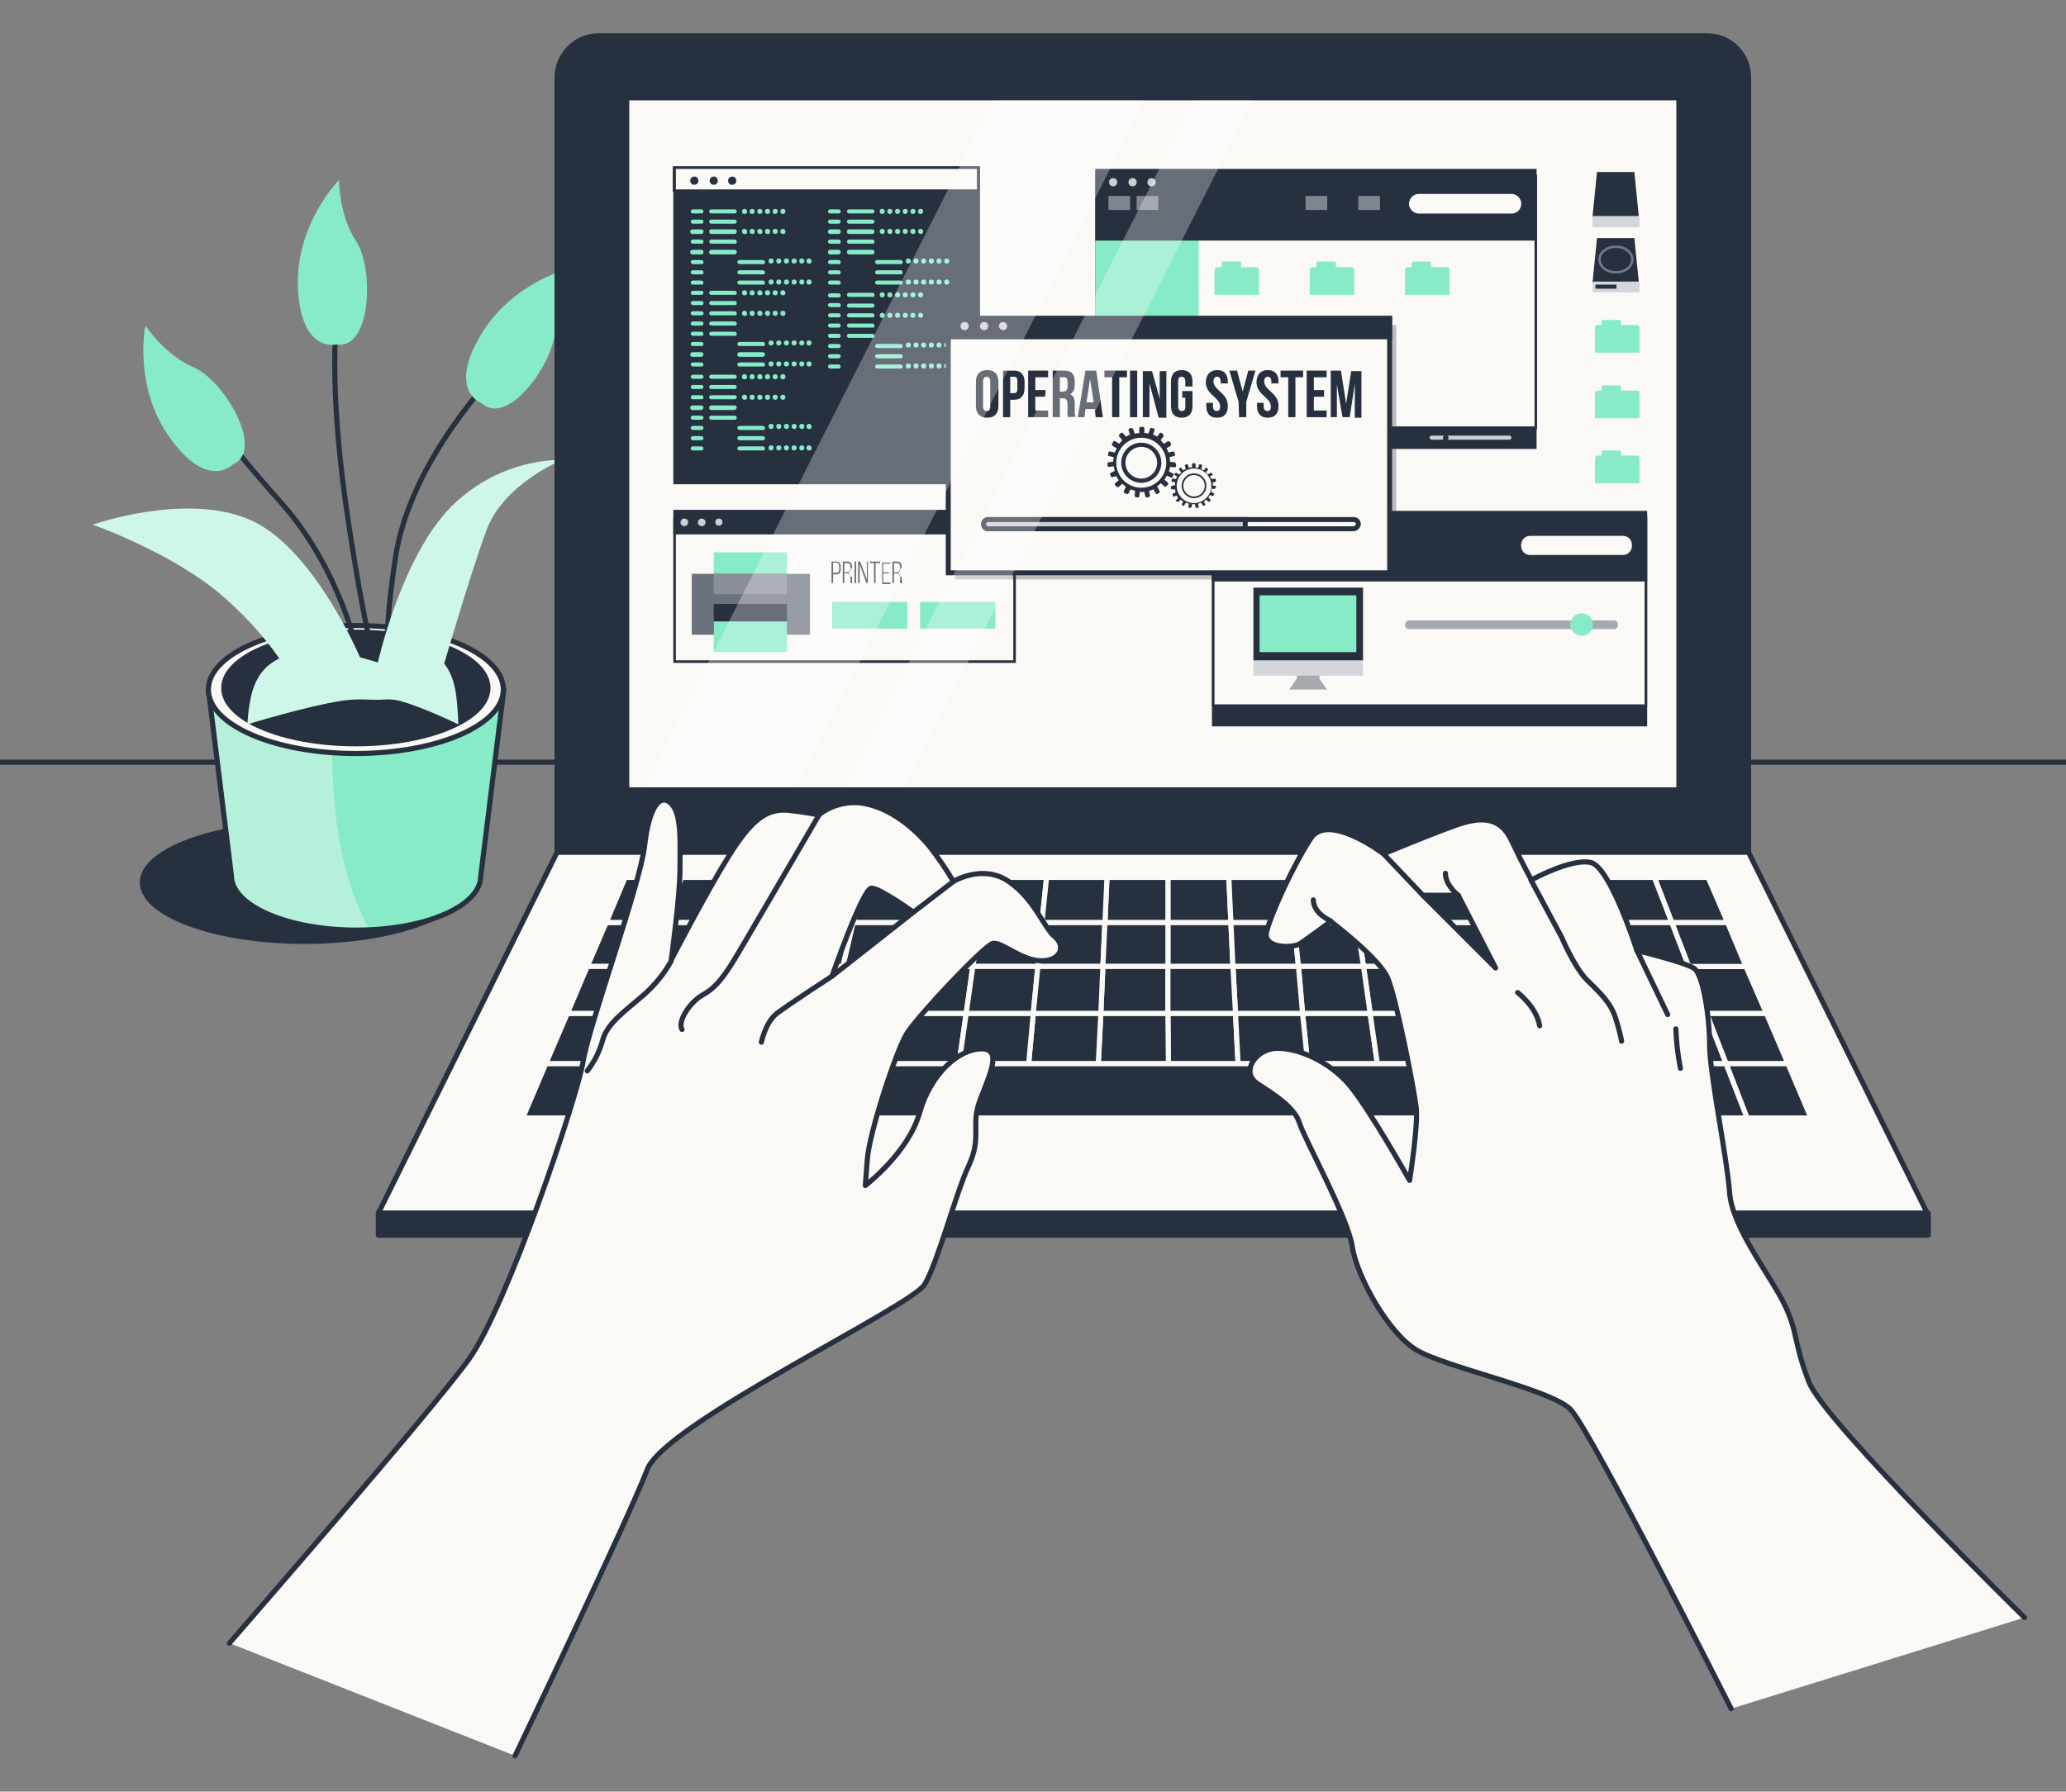 <?xml version="1.0" encoding="utf-8"?>
<!-- Generator: Adobe Illustrator 22.0.1, SVG Export Plug-In . SVG Version: 6.00 Build 0)  -->
<svg version="1.1" id="Camada_1" xmlns="http://www.w3.org/2000/svg" xmlns:xlink="http://www.w3.org/1999/xlink" x="0px" y="0px"
	 viewBox="0 0 403.5 350" style="enable-background:new 0 0 403.5 350;" xml:space="preserve">
<rect x="0" y="0" width="403.5" height="350" fill="#808080" stroke="none"/>
<style type="text/css">
	.st0{fill:none;stroke:#27303F;stroke-linecap:round;stroke-linejoin:round;}
	.st1{fill:#27303F;}
	.st2{fill:#87EBC8;}
	.st3{clip-path:url(#SVGID_2_);}
	.st4{opacity:0.4;clip-path:url(#SVGID_4_);fill:#FBF9F6;enable-background:new    ;}
	.st5{fill:#FBF9F6;stroke:#27303F;stroke-linecap:round;stroke-linejoin:round;}
	.st6{fill:#27303F;stroke:#27303F;stroke-linecap:round;stroke-linejoin:round;}
	.st7{fill:#CFF7E9;}
	.st8{fill:#27303F;stroke:#FBF9F6;stroke-linecap:round;stroke-linejoin:round;}
	.st9{clip-path:url(#SVGID_6_);fill:#FBF9F6;stroke:#27303F;stroke-linecap:round;stroke-linejoin:round;}
	.st10{clip-path:url(#SVGID_8_);}
	.st11{fill:#FBF9F6;}
	.st12{fill:#CDCFD3;}
	.st13{fill:#6C727C;}
	.st14{fill:#8A8F97;}
	.st15{fill:#FBF9F6;stroke:#27303F;stroke-width:0.966;stroke-miterlimit:10;}
	.st16{fill:#80858E;stroke:#27303F;stroke-width:0.966;stroke-miterlimit:10;}
	.st17{fill:#D4D6D9;}
	.st18{fill:#A6AAB0;}
	.st19{opacity:0.3;fill:#27303F;enable-background:new    ;}
	.st20{fill:none;stroke:#FBF9F6;stroke-width:0.966;stroke-miterlimit:10;}
	.st21{fill:#27303F;stroke:#27303F;stroke-width:0.966;stroke-miterlimit:10;}
	.st22{fill:#CDCFD3;stroke:#27303F;stroke-width:0.966;stroke-miterlimit:10;}
	.st23{fill:#27303F;stroke:#737882;stroke-width:0.483;stroke-miterlimit:10;}
	.st24{opacity:0.3;clip-path:url(#SVGID_10_);fill:#FFFFFF;enable-background:new    ;}
	.st25{opacity:0.3;clip-path:url(#SVGID_12_);fill:#FFFFFF;enable-background:new    ;}
</style>
<title>Prancheta 1</title>
<g>
	<g>
		<g id="freepik--Desk--inject-2_5_">
			<line class="st0" x1="0" y1="148.9" x2="403.5" y2="148.9"/>
		</g>
		<g id="freepik--Plant--inject-2_2_">
			<ellipse class="st1" cx="59.5" cy="172.4" rx="32.2" ry="12"/>
			<path class="st2" d="M40.7,134.7l4.5,36.4c0,5.8,10.9,10.6,24.4,10.6s24.3-4.7,24.3-10.6l4.5-36.4L40.7,134.7L40.7,134.7z"/>
			<g>
				<g>
					<defs>
						<path id="SVGID_1_" d="M40.7,134.7l4.5,36.4c0,5.8,10.9,10.6,24.4,10.6s24.3-4.7,24.3-10.6l4.5-36.4L40.7,134.7L40.7,134.7z"
							/>
					</defs>
					<clipPath id="SVGID_2_">
						<use xlink:href="#SVGID_1_"  style="overflow:visible;"/>
					</clipPath>
					<g class="st3">
						<path class="st2" d="M65.3,134.7H40.7l4.5,36.4c0,5.8,10.9,10.6,24.4,10.6c0.9,0,1.7,0,2.6-0.1
							C64.4,168.1,64.3,148.1,65.3,134.7z"/>
					</g>
				</g>
				<g>
					<defs>
						<path id="SVGID_3_" d="M40.7,134.7l4.5,36.4c0,5.8,10.9,10.6,24.4,10.6s24.3-4.7,24.3-10.6l4.5-36.4L40.7,134.7L40.7,134.7z"
							/>
					</defs>
					<clipPath id="SVGID_4_">
						<use xlink:href="#SVGID_3_"  style="overflow:visible;"/>
					</clipPath>
					<path class="st4" d="M65.3,134.7H40.7l4.5,36.4c0,5.8,10.9,10.6,24.4,10.6c0.9,0,1.7,0,2.6-0.1
						C64.4,168.1,64.3,148.1,65.3,134.7z"/>
				</g>
			</g>
			<path class="st0" d="M40.7,134.7l4.5,36.4c0,5.8,10.9,10.6,24.4,10.6s24.3-4.7,24.3-10.6l4.5-36.4L40.7,134.7L40.7,134.7z"/>
			<ellipse class="st5" cx="69.5" cy="134.7" rx="28.8" ry="12.5"/>
			<ellipse class="st6" cx="69.5" cy="134.4" rx="25.8" ry="10.9"/>
			<path class="st0" d="M71.5,135.5c0,0-2.3-21.2-16.6-37.3S44,84.1,44,84.1"/>
			<path class="st0" d="M97.3,72.4c0,0-17.2,17.2-20.1,36.7s-1,22.6-1,22.6"/>
			<path class="st0" d="M74.3,134.3c0,0-3.4-12-6.8-36.1s-1.7-36.7-1.7-36.7"/>
			<path class="st2" d="M45.5,90.7c0,0-4.8,5.2-12.2-5s-4.9-22.1-4.9-22.1s3.8,5.8,9.5,8.2C43.6,74.2,51.9,87.9,45.5,90.7z"/>
			<path class="st2" d="M65.7,67.3c0,0-6.9,1.7-7.5-10.9s8-21.2,8-21.2s0,6.9,3.4,12S72.6,68.4,65.7,67.3z"/>
			<path class="st2" d="M94.1,78.8c0,0-6.7-2.3-0.3-13.2s18.3-13.4,18.3-13.4s-3.8,5.8-3.7,12C108.5,70.5,99.3,83.5,94.1,78.8z"/>
			<path class="st7" d="M73.8,129.4c0,0,4.6-20.6,14.3-30.4c5.8-5.8,13.6-9.1,21.8-9.2c0,0-11.5,4.6-14.9,13.8s-9.2,29.3-9.2,29.3
				H57.1c0,0-3.4-7.4-13.2-16.1s-25.8-14.3-25.8-14.3s17.8-6.3,30.4-1.1s21.8,27,21.8,27L73.8,129.4z"/>
			<path class="st7" d="M75.5,132.2c0,0-8.1-5.5-16.9-4.6s-9.5,8.1-9.9,10.2c-0.2,1.2-0.3,2.5-0.4,3.7c0,0,11.4-3.5,18.4-4.6
				S76.6,138.9,75.5,132.2z"/>
			<path class="st7" d="M72.5,132.2c0,0,5.1-5.5,10.6-4.6c5.6,0.9,6,8.1,6.2,10.2c0.1,1.2,0.2,2.5,0.2,3.7c0,0-7.2-3.5-11.5-4.6
				S71.8,138.9,72.5,132.2z"/>
		</g>
		<g id="freepik--Device--inject-2_2_">
			<path class="st6" d="M116.9,7h216.5c4.5,0,8.1,3.6,8.1,8.1l0,0v151.3l0,0H108.8l0,0V15.2C108.8,10.7,112.4,7,116.9,7z"/>
			<polygon class="st5" points="376.4,237 73.9,237 108.8,166.5 341.5,166.5 			"/>
			<polygon class="st8" points="215.4,188.8 215.8,180.2 203.5,180.2 202.7,188.8 			"/>
			<polygon class="st8" points="240.8,188.8 240.4,180.2 228.1,180.2 228.1,188.8 			"/>
			<polygon class="st8" points="307,198 320.2,198 317.1,188.8 304.4,188.8 			"/>
			<polygon class="st8" points="202.7,188.8 203.5,180.2 191.2,180.2 190,188.8 			"/>
			<polygon class="st8" points="177.3,188.8 178.9,180.2 166.6,180.2 164.6,188.8 			"/>
			<polygon class="st8" points="291.7,188.8 289.6,180.2 277.3,180.2 279,188.8 			"/>
			<polygon class="st8" points="304.4,188.8 301.9,180.2 289.6,180.2 291.7,188.8 			"/>
			<polygon class="st8" points="164.6,188.8 166.6,180.2 154.3,180.2 151.9,188.8 			"/>
			<polygon class="st8" points="253.6,188.8 252.7,180.2 240.4,180.2 240.8,188.8 			"/>
			<polygon class="st8" points="317.1,188.8 314.2,180.2 301.9,180.2 304.4,188.8 			"/>
			<polygon class="st8" points="279,188.8 277.3,180.2 265,180.2 266.3,188.8 			"/>
			<polygon class="st8" points="266.3,188.8 265,180.2 252.7,180.2 253.6,188.8 			"/>
			<polygon class="st8" points="228.1,188.8 228.1,180.2 215.8,180.2 215.4,188.8 			"/>
			<polygon class="st8" points="139.2,188.8 126.5,188.8 123,198 136.1,198 			"/>
			<polygon class="st8" points="142,180.2 129.8,180.2 126.5,188.8 139.2,188.8 			"/>
			<polygon class="st8" points="151.9,188.8 154.3,180.2 142,180.2 139.2,188.8 			"/>
			<polygon class="st8" points="119.2,207.8 115.2,218.4 129.3,218.4 132.8,207.8 			"/>
			<polygon class="st8" points="136.1,198 123,198 119.2,207.8 132.8,207.8 			"/>
			<polygon class="st8" points="132.8,207.8 129.3,218.4 143.4,218.4 146.4,207.8 			"/>
			<polygon class="st8" points="190,188.8 191.2,180.2 178.9,180.2 177.3,188.8 			"/>
			<polygon class="st8" points="188.7,198 190,188.8 177.3,188.8 175.6,198 			"/>
			<polygon class="st8" points="175.6,198 177.3,188.8 164.6,188.8 162.4,198 			"/>
			<polygon class="st8" points="201.8,198 202.7,188.8 190,188.8 188.7,198 			"/>
			<polygon class="st8" points="151.9,188.8 139.2,188.8 136.1,198 149.3,198 			"/>
			<polygon class="st8" points="309.9,207.8 323.5,207.8 320.2,198 307,198 			"/>
			<polygon class="st8" points="162.4,198 164.6,188.8 151.9,188.8 149.3,198 			"/>
			<polygon class="st8" points="136.1,198 132.8,207.8 146.4,207.8 149.3,198 			"/>
			<polygon class="st8" points="280.7,198 279,188.8 266.3,188.8 267.6,198 			"/>
			<polygon class="st8" points="267.6,198 266.3,188.8 253.6,188.8 254.4,198 			"/>
			<polygon class="st8" points="307,198 304.4,188.8 291.7,188.8 293.9,198 			"/>
			<polygon class="st8" points="228.1,198 228.1,188.8 215.4,188.8 215,198 			"/>
			<polygon class="st8" points="254.4,198 253.6,188.8 240.8,188.8 241.3,198 			"/>
			<polygon class="st8" points="241.3,198 240.8,188.8 228.1,188.8 228.1,198 			"/>
			<polygon class="st8" points="215,198 215.4,188.8 202.7,188.8 201.8,198 			"/>
			<polygon class="st8" points="254.4,198 255.4,207.8 269,207.8 267.6,198 			"/>
			<polygon class="st8" points="267.6,198 269,207.8 282.6,207.8 280.7,198 			"/>
			<polygon class="st8" points="149.3,198 146.4,207.8 160.1,207.8 162.4,198 			"/>
			<polygon class="st8" points="280.7,198 282.6,207.8 296.2,207.8 293.9,198 			"/>
			<polygon class="st8" points="228.1,198 228.2,207.8 241.8,207.8 241.3,198 			"/>
			<polygon class="st8" points="293.9,198 296.2,207.8 309.9,207.8 307,198 			"/>
			<polygon class="st8" points="241.3,198 241.8,207.8 255.4,207.8 254.4,198 			"/>
			<polygon class="st8" points="175.6,198 173.7,207.8 187.3,207.8 188.7,198 			"/>
			<polygon class="st8" points="162.4,198 160.1,207.8 173.7,207.8 175.6,198 			"/>
			<polygon class="st8" points="215,198 214.5,207.8 228.2,207.8 228.1,198 			"/>
			<polygon class="st8" points="201.8,198 200.9,207.8 214.5,207.8 215,198 			"/>
			<polygon class="st8" points="188.7,198 187.3,207.8 200.9,207.8 201.8,198 			"/>
			<polygon class="st8" points="293.9,198 291.7,188.8 279,188.8 280.7,198 			"/>
			<polygon class="st8" points="142,180.2 145,171.4 133.1,171.4 129.8,180.2 			"/>
			<polygon class="st8" points="129.8,180.2 118.4,180.2 114.7,188.8 126.5,188.8 			"/>
			<polygon class="st8" points="133.1,171.4 122.1,171.4 118.4,180.2 129.8,180.2 			"/>
			<polygon class="st8" points="126.5,188.8 114.7,188.8 110.8,198 123,198 			"/>
			<polygon class="st8" points="123,198 110.8,198 106.6,207.8 119.2,207.8 			"/>
			<polygon class="st8" points="119.2,207.8 106.6,207.8 102.1,218.4 115.2,218.4 			"/>
			<polygon class="st8" points="329.8,188.8 333.3,198 345,198 341,188.8 			"/>
			<polygon class="st8" points="337.1,207.8 349.2,207.8 345,198 333.3,198 			"/>
			<polygon class="st8" points="341.2,218.4 353.7,218.4 349.2,207.8 337.1,207.8 			"/>
			<polygon class="st8" points="240.4,180.2 240,171.4 228.1,171.4 228.1,180.2 			"/>
			<polygon class="st8" points="329.8,188.8 341,188.8 337.4,180.2 326.5,180.2 			"/>
			<polygon class="st8" points="323.5,207.8 337.1,207.8 333.3,198 320.2,198 			"/>
			<polygon class="st8" points="154.3,180.2 156.9,171.4 145,171.4 142,180.2 			"/>
			<polygon class="st8" points="314.2,180.2 317.1,188.8 329.8,188.8 326.5,180.2 			"/>
			<polygon class="st8" points="337.4,180.2 333.6,171.4 323.1,171.4 326.5,180.2 			"/>
			<polygon class="st8" points="326.5,180.2 323.1,171.4 311.3,171.4 314.2,180.2 			"/>
			<polygon class="st8" points="282.6,207.8 284.7,218.4 298.8,218.4 296.2,207.8 			"/>
			<polygon class="st8" points="327,218.4 341.2,218.4 337.1,207.8 323.5,207.8 			"/>
			<polygon class="st8" points="314.2,180.2 311.3,171.4 299.4,171.4 301.9,180.2 			"/>
			<polygon class="st8" points="309.9,207.8 312.9,218.4 327,218.4 323.5,207.8 			"/>
			<polygon class="st8" points="296.2,207.8 298.8,218.4 312.9,218.4 309.9,207.8 			"/>
			<polygon class="st8" points="320.2,198 333.3,198 329.8,188.8 317.1,188.8 			"/>
			<polygon class="st8" points="203.5,180.2 204.4,171.4 192.5,171.4 191.2,180.2 			"/>
			<polygon class="st8" points="301.9,180.2 299.4,171.4 287.5,171.4 289.6,180.2 			"/>
			<polygon class="st8" points="191.2,180.2 192.5,171.4 180.6,171.4 178.9,180.2 			"/>
			<polygon class="st8" points="228.1,180.2 228.1,171.4 216.2,171.4 215.8,180.2 			"/>
			<polygon class="st8" points="178.9,180.2 180.6,171.4 168.7,171.4 166.6,180.2 			"/>
			<polygon class="st8" points="166.6,180.2 168.7,171.4 156.9,171.4 154.3,180.2 			"/>
			<polygon class="st8" points="215.8,180.2 216.2,171.4 204.4,171.4 203.5,180.2 			"/>
			<polygon class="st8" points="289.6,180.2 287.5,171.4 275.6,171.4 277.3,180.2 			"/>
			<polygon class="st8" points="277.3,180.2 275.6,171.4 263.7,171.4 265,180.2 			"/>
			<polygon class="st8" points="252.7,180.2 251.9,171.4 240,171.4 240.4,180.2 			"/>
			<polygon class="st8" points="282.6,207.8 269,207.8 255.4,207.8 241.8,207.8 228.2,207.8 214.5,207.8 200.9,207.8 187.3,207.8 
				173.7,207.8 160.1,207.8 146.4,207.8 143.4,218.4 157.5,218.4 171.7,218.4 185.8,218.4 199.9,218.4 214,218.4 228.2,218.4 
				242.3,218.4 256.4,218.4 270.5,218.4 284.7,218.4 			"/>
			<polygon class="st8" points="265,180.2 263.7,171.4 251.9,171.4 252.7,180.2 			"/>
			<rect x="73.9" y="237" class="st6" width="302.7" height="4.3"/>
			<g>
				<g>
					<defs>
						<rect id="SVGID_5_" x="122.9" y="19.6" width="204.5" height="134.2"/>
					</defs>
					<clipPath id="SVGID_6_">
						<use xlink:href="#SVGID_5_"  style="overflow:visible;"/>
					</clipPath>
					<rect x="57" y="-8.5" class="st9" width="347.5" height="212.5"/>
				</g>
				<g>
					<defs>
						<rect id="SVGID_7_" x="122.9" y="19.6" width="204.5" height="134.2"/>
					</defs>
					<clipPath id="SVGID_8_">
						<use xlink:href="#SVGID_7_"  style="overflow:visible;"/>
					</clipPath>
					<g class="st10">
						<g>
							<rect x="131.7" y="101.4" class="st11" width="66.4" height="27.8"/>
							<path class="st1" d="M197.9,101.7V129H132v-27.3H197.9 M198.4,101.2h-66.9v28.3h66.9V101.2L198.4,101.2z"/>
						</g>
						<rect x="131.5" y="99.6" class="st1" width="66.9" height="4.8"/>
						<path class="st12" d="M134.4,102c0,0.4-0.3,0.8-0.7,0.8s-0.8-0.3-0.8-0.7c0-0.4,0.3-0.8,0.7-0.8l0,0
							C134.1,101.3,134.4,101.6,134.4,102L134.4,102z"/>
						<path class="st12" d="M137.8,102c0,0.4-0.3,0.8-0.7,0.8s-0.8-0.3-0.8-0.7c0-0.4,0.3-0.8,0.7-0.8l0,0
							C137.4,101.3,137.8,101.6,137.8,102z"/>
						<circle class="st12" cx="140.4" cy="102" r="0.7"/>
						<rect x="139.4" y="107.9" class="st2" width="14.3" height="6"/>
						<rect x="135.1" y="112.1" class="st13" width="23.1" height="11.9"/>
						<rect x="139.4" y="112.1" class="st14" width="14.3" height="4"/>
						<rect x="139.4" y="118" class="st1" width="14.3" height="6"/>
						<rect x="139.4" y="121.4" class="st2" width="14.3" height="6"/>
						<rect x="162.5" y="117.6" class="st2" width="14.7" height="5.2"/>
						<rect x="179.7" y="117.6" class="st2" width="14.7" height="5.2"/>
						<path class="st1" d="M163.3,109.7c0.6,0,0.9,0.4,0.9,1v0.5c0,0.7-0.3,1-1,1h-0.5v1.7h-0.3v-4.2H163.3z M163.2,111.9
							c0.5,0,0.7-0.2,0.7-0.7v-0.5c0-0.5-0.2-0.8-0.6-0.8h-0.6v2H163.2z"/>
						<path class="st1" d="M165.5,109.7c0.6,0,0.9,0.4,0.9,0.9v0.4c-0.5,0.2-0.7,0.7-0.5,1.2c0.1,0.3,0.3,0.5,0.5,0.5v0.7
							c0,0.2,0,0.3,0.1,0.5h-0.3c-0.1-0.2-0.1-0.3-0.1-0.5v-0.7c0-0.6-0.3-0.7-0.8-0.7h-0.4v1.9h-0.3v-4.2L165.5,109.7z
							 M165.3,111.8c0.5,0,0.8-0.1,0.8-0.7v-0.4c0-0.4-0.2-0.7-0.6-0.7h-0.6v1.8C164.9,111.8,165.3,111.8,165.3,111.8z"/>
						<path class="st1" d="M167.2,109.7v4.2h-0.3v-4.2H167.2z"/>
						<path class="st1" d="M167.9,113.9h-0.3v-4.2h0.4l1.3,3.5v-3.5h0.2v4.2h-0.3l-1.3-3.7L167.9,113.9L167.9,113.9z"/>
						<path class="st1" d="M170.7,113.9V110h-0.8v-0.3h2v0.3H171v3.9H170.7z"/>
						<path class="st1" d="M173.6,111.7v0.3h-1.1v1.8h1.4v0.3h-1.6v-4.2h1.6v0.2h-1.4v1.7h1.1V111.7z"/>
						<path class="st1" d="M175.2,109.7c0.6,0,0.9,0.4,0.9,0.9v0.4c-0.5,0.2-0.7,0.7-0.5,1.2c0.1,0.3,0.3,0.5,0.5,0.5v0.7
							c0,0.2,0,0.3,0.1,0.5h-0.3c-0.1-0.2-0.1-0.3-0.1-0.5v-0.7c0-0.6-0.3-0.7-0.8-0.7h-0.4v1.9h-0.3v-4.2L175.2,109.7z M175,111.8
							c0.5,0,0.8-0.1,0.8-0.7v-0.4c0-0.4-0.2-0.7-0.6-0.7h-0.6v1.8L175,111.8z"/>
						<rect x="213.9" y="34.1" class="st1" width="86.2" height="53.6"/>
						<g>
							<rect x="214.2" y="34.3" class="st11" width="85.7" height="49.2"/>
							<path class="st1" d="M299.7,34.6v48.7h-85.2V34.6H299.7 M300.2,34.1H214v49.7h86.2V34.1L300.2,34.1z"/>
						</g>
						<rect x="213.9" y="34.1" class="st2" width="20.2" height="49.7"/>
						<rect x="213.9" y="33" class="st1" width="86.2" height="14"/>
						<path class="st12" d="M218.2,35.6c0,0.5-0.4,0.8-0.8,0.8c-0.5,0-0.8-0.4-0.8-0.8c0-0.5,0.4-0.8,0.8-0.8
							C217.9,34.8,218.2,35.1,218.2,35.6L218.2,35.6z"/>
						<circle class="st12" cx="221.2" cy="35.6" r="0.8"/>
						<circle class="st12" cx="224.9" cy="35.6" r="0.8"/>
						<path class="st15" d="M295.2,42.2h-18.1c-1.3,0-2.4-1.1-2.4-2.4l0,0c0-1.3,1.1-2.4,2.4-2.4h18.1c1.3,0,2.4,1.1,2.4,2.4l0,0
							C297.6,41.1,296.6,42.2,295.2,42.2L295.2,42.2z"/>
						<rect x="264.8" y="37.8" class="st16" width="5.2" height="3.7"/>
						<rect x="254.5" y="37.8" class="st16" width="5.2" height="3.7"/>
						<rect x="216" y="37.8" class="st16" width="5.2" height="3.7"/>
						<rect x="221.5" y="37.8" class="st16" width="5.2" height="3.7"/>
						<path class="st2" d="M237.7,52.2h7.7c0.3,0,0.5,0.2,0.5,0.5v4.9l0,0h-8.7l0,0v-4.9C237.3,52.4,237.5,52.2,237.7,52.2z"/>
						<path class="st2" d="M238.8,51.1h3.4c0.1,0,0.2,0.1,0.2,0.2v1.5c0,0.1-0.1,0.2-0.2,0.2h-3.4c-0.1,0-0.2-0.1-0.2-0.2v-1.5
							C238.5,51.3,238.6,51.1,238.8,51.1z"/>
						<path class="st2" d="M256.3,52.2h7.7c0.3,0,0.5,0.2,0.5,0.5v4.9l0,0h-8.7l0,0v-4.9C255.8,52.4,256,52.2,256.3,52.2L256.3,52.2
							z"/>
						<path class="st2" d="M257.3,51.1h3.4c0.1,0,0.2,0.1,0.2,0.2v1.5c0,0.1-0.1,0.2-0.2,0.2h-3.4c-0.1,0-0.2-0.1-0.2-0.2v-1.5
							C257.1,51.3,257.2,51.1,257.3,51.1z"/>
						<path class="st2" d="M274.9,52.2h7.7c0.3,0,0.5,0.2,0.5,0.5v4.9l0,0h-8.7l0,0v-4.9C274.4,52.4,274.6,52.2,274.9,52.2z"/>
						<path class="st2" d="M275.9,51.1h3.4c0.1,0,0.2,0.1,0.2,0.2v1.5c0,0.1-0.1,0.2-0.2,0.2h-3.4c-0.1,0-0.2-0.1-0.2-0.2v-1.5
							C275.7,51.3,275.8,51.1,275.9,51.1z"/>
						<path class="st17" d="M237.7,64.4h7.7c0.3,0,0.5,0.2,0.5,0.5v4.9l0,0h-8.7l0,0v-4.9C237.3,64.6,237.5,64.4,237.7,64.4z"/>
						<path class="st17" d="M238.8,63.3h3.4c0.1,0,0.2,0.1,0.2,0.2V65c0,0.1-0.1,0.2-0.2,0.2h-3.4c-0.1,0-0.2-0.1-0.2-0.2v-1.5
							C238.5,63.4,238.6,63.3,238.8,63.3z"/>
						<path class="st17" d="M256.3,64.4h7.7c0.3,0,0.5,0.2,0.5,0.5v4.9l0,0h-8.7l0,0v-4.9C255.8,64.6,256,64.4,256.3,64.4
							L256.3,64.4z"/>
						<path class="st17" d="M257.3,63.3h3.4c0.1,0,0.2,0.1,0.2,0.2V65c0,0.1-0.1,0.2-0.2,0.2h-3.4c-0.1,0-0.2-0.1-0.2-0.2v-1.5
							C257.1,63.4,257.2,63.3,257.3,63.3z"/>
						<path class="st12" d="M294.8,85.9h-15.2c-0.2,0-0.4-0.2-0.4-0.4l0,0c0-0.2,0.2-0.4,0.4-0.4h15.2c0.2,0,0.4,0.2,0.4,0.4l0,0
							C295.2,85.7,295,85.9,294.8,85.9z"/>
						<path class="st1" d="M282.9,85.5c0,0.3-0.2,0.6-0.5,0.6s-0.6-0.2-0.6-0.5s0.2-0.6,0.5-0.6l0,0
							C282.7,84.9,282.9,85.2,282.9,85.5L282.9,85.5z"/>
						<rect x="236.7" y="100.9" class="st1" width="85" height="41"/>
						<g>
							<rect x="237" y="101.1" class="st11" width="84.5" height="36.7"/>
							<path class="st1" d="M321.2,101.4v36.2h-84v-36.2L321.2,101.4 M321.7,100.9h-85v37.2h85V100.9L321.7,100.9z"/>
						</g>
						<rect x="236.7" y="99.8" class="st1" width="85" height="13.8"/>
						<path class="st12" d="M241,102.4c0,0.5-0.4,0.8-0.8,0.8c-0.5,0-0.8-0.4-0.8-0.8c0-0.5,0.4-0.8,0.8-0.8l0,0
							C240.6,101.6,241,101.9,241,102.4z"/>
						<path class="st12" d="M244.7,102.4c0,0.5-0.4,0.8-0.8,0.8s-0.8-0.4-0.8-0.8c0-0.5,0.4-0.8,0.8-0.8l0,0
							C244.3,101.6,244.6,101.9,244.7,102.4z"/>
						<path class="st12" d="M248.3,102.4c0,0.5-0.4,0.8-0.8,0.8c-0.5,0-0.8-0.4-0.8-0.8c0-0.5,0.4-0.8,0.8-0.8l0,0
							C248,101.6,248.3,101.9,248.3,102.4z"/>
						<path class="st15" d="M298.9,104.2H317c1.2,0,2.2,1,2.2,2.2v0.3c0,1.2-1,2.2-2.2,2.2h-18.2c-1.2,0-2.2-1-2.2-2.2v-0.3
							C296.7,105.1,297.6,104.2,298.9,104.2z"/>
						<rect x="238.7" y="104.5" class="st16" width="5.1" height="3.6"/>
						<rect x="244.2" y="104.5" class="st16" width="5.1" height="3.6"/>
						<rect x="250.2" y="104.5" class="st16" width="9.6" height="3.6"/>
						<polygon class="st18" points="259.2,134.7 251.8,134.7 253.3,132.5 253.3,130.5 257.7,130.5 257.7,132.6 						"/>
						<rect x="244.8" y="114.8" class="st17" width="21.4" height="17.2"/>
						<rect x="244.8" y="114.8" class="st1" width="21.4" height="14.2"/>
						<rect x="246" y="116.3" class="st2" width="18.9" height="11.1"/>
						<path class="st18" d="M275.2,121.2h40c0.4,0,0.8,0.3,0.8,0.8v0.1c0,0.4-0.3,0.8-0.8,0.8h-40c-0.4,0-0.8-0.3-0.8-0.8V122
							C274.5,121.5,274.8,121.2,275.2,121.2z"/>
						<circle class="st2" cx="308.9" cy="122" r="2.2"/>
						<rect x="131.5" y="32.5" class="st1" width="59.9" height="62.1"/>
						<g>
							<rect x="131.7" y="32.8" class="st11" width="59.4" height="4.5"/>
							<path class="st1" d="M190.8,33v4H132v-4H190.8 M191.3,32.5h-59.9v5h59.9L191.3,32.5L191.3,32.5z"/>
						</g>
						<path class="st2" d="M137,41.7h-1.7c-0.2,0-0.4-0.2-0.4-0.4s0.2-0.4,0.4-0.4l0,0h1.7c0.2,0,0.4,0.2,0.4,0.4
							S137.2,41.7,137,41.7L137,41.7z M137.4,43.3c0-0.2-0.2-0.4-0.4-0.4l0,0h-1.7c-0.2,0-0.4,0.2-0.4,0.4s0.2,0.4,0.4,0.4l0,0h1.7
							C137.2,43.7,137.4,43.5,137.4,43.3L137.4,43.3z M137.4,45.2c0-0.2-0.2-0.4-0.4-0.4h-1.7c-0.2,0-0.5,0.1-0.5,0.4
							c0,0.2,0.1,0.5,0.4,0.5h0.1h1.7C137.2,45.7,137.4,45.5,137.4,45.2L137.4,45.2z M137.4,47.2c0-0.2-0.2-0.4-0.4-0.4l0,0h-1.7
							c-0.2,0-0.4,0.2-0.4,0.4s0.2,0.4,0.4,0.4l0,0h1.7C137.2,47.7,137.4,47.5,137.4,47.2C137.4,47.3,137.4,47.2,137.4,47.2z
							 M137.4,49.2c0-0.2-0.2-0.4-0.4-0.4l0,0h-1.7c-0.2,0-0.5,0.1-0.5,0.4c0,0.2,0.1,0.5,0.4,0.5h0.1h1.7
							C137.2,49.7,137.4,49.5,137.4,49.2z M137.4,51.2c0-0.2-0.2-0.4-0.4-0.4l0,0h-1.7c-0.2,0-0.4,0.2-0.4,0.4s0.2,0.4,0.4,0.4l0,0
							h1.7C137.2,51.7,137.4,51.5,137.4,51.2L137.4,51.2L137.4,51.2z M137.4,53.2c0-0.2-0.2-0.4-0.4-0.4l0,0h-1.7
							c-0.2,0-0.4,0.2-0.4,0.4s0.2,0.4,0.4,0.4l0,0h1.7C137.2,53.7,137.4,53.5,137.4,53.2L137.4,53.2z M137.4,55.2
							c0-0.2-0.2-0.4-0.4-0.4l0,0h-1.7c-0.2,0-0.4,0.2-0.4,0.4s0.2,0.4,0.4,0.4l0,0h1.7C137.2,55.7,137.4,55.5,137.4,55.2
							L137.4,55.2L137.4,55.2z M143.9,41.3c0-0.2-0.2-0.4-0.4-0.4h-4.6c-0.2,0-0.4,0.2-0.4,0.4s0.2,0.4,0.4,0.4h4.6
							C143.7,41.7,143.9,41.5,143.9,41.3z M143.9,43.3c0-0.2-0.2-0.4-0.4-0.4h-4.6c-0.2,0-0.4,0.2-0.4,0.4s0.2,0.4,0.4,0.4l0,0h4.6
							C143.7,43.7,143.9,43.5,143.9,43.3z M143.9,45.2c0-0.2-0.2-0.4-0.4-0.4h-4.6c-0.2,0-0.4,0.2-0.4,0.5c0,0.2,0.2,0.4,0.4,0.4
							h4.6C143.7,45.7,143.9,45.5,143.9,45.2C143.9,45.3,143.9,45.2,143.9,45.2z M143.9,47.2c0-0.2-0.2-0.4-0.4-0.4h-4.6
							c-0.2,0-0.4,0.2-0.4,0.4s0.2,0.4,0.4,0.4l0,0h4.6C143.7,47.7,143.9,47.5,143.9,47.2z M143.9,49.2c0-0.2-0.2-0.4-0.4-0.4l0,0
							h-4.6c-0.2,0-0.4,0.2-0.4,0.5c0,0.2,0.2,0.4,0.4,0.4h4.6C143.7,49.7,143.9,49.5,143.9,49.2z M149.4,51.2
							c0-0.2-0.2-0.4-0.4-0.4h-4.6c-0.2,0-0.4,0.2-0.4,0.4s0.2,0.4,0.4,0.4h4.6C149.2,51.7,149.4,51.5,149.4,51.2
							C149.5,51.3,149.5,51.3,149.4,51.2L149.4,51.2z M149.4,53.2c0-0.2-0.2-0.4-0.4-0.4h-4.6c-0.2,0-0.4,0.2-0.4,0.4
							s0.2,0.4,0.4,0.4h4.6C149.2,53.7,149.4,53.5,149.4,53.2C149.5,53.3,149.5,53.3,149.4,53.2L149.4,53.2z M149.4,55.2
							c0-0.2-0.2-0.4-0.4-0.4h-4.6c-0.2,0-0.4,0.2-0.4,0.4s0.2,0.4,0.4,0.4h4.6C149.2,55.7,149.4,55.5,149.4,55.2
							C149.5,55.3,149.5,55.3,149.4,55.2L149.4,55.2z M145.9,41.3c0-0.3-0.2-0.5-0.5-0.5s-0.5,0.2-0.5,0.5s0.2,0.5,0.5,0.5
							S146,41.6,145.9,41.3C146,41.3,146,41.3,145.9,41.3L145.9,41.3z M147.4,41.3c0-0.3-0.2-0.5-0.5-0.5s-0.5,0.2-0.5,0.5
							s0.2,0.5,0.5,0.5S147.4,41.6,147.4,41.3C147.5,41.3,147.5,41.3,147.4,41.3L147.4,41.3z M148.9,41.3c0-0.3-0.2-0.5-0.5-0.5
							s-0.5,0.2-0.5,0.5s0.2,0.5,0.5,0.5l0,0C148.7,41.8,149,41.5,148.9,41.3C149,41.3,149,41.3,148.9,41.3L148.9,41.3z M150.4,41.3
							c0-0.3-0.2-0.5-0.5-0.5s-0.5,0.2-0.5,0.5s0.2,0.5,0.5,0.5S150.4,41.6,150.4,41.3C150.5,41.3,150.5,41.3,150.4,41.3L150.4,41.3
							z M151.9,41.3c0-0.3-0.2-0.5-0.5-0.5s-0.5,0.2-0.5,0.5s0.2,0.5,0.5,0.5S151.9,41.5,151.9,41.3L151.9,41.3z M153.4,41.3
							c0-0.3-0.2-0.5-0.5-0.5s-0.5,0.2-0.5,0.5s0.2,0.5,0.5,0.5S153.4,41.6,153.4,41.3C153.5,41.3,153.5,41.3,153.4,41.3L153.4,41.3
							z M145.9,45.2c0-0.3-0.2-0.5-0.5-0.5s-0.5,0.2-0.5,0.5s0.2,0.5,0.5,0.5C145.7,45.8,146,45.6,145.9,45.2
							C146,45.3,146,45.3,145.9,45.2L145.9,45.2z M147.4,45.2c0-0.3-0.2-0.5-0.5-0.5s-0.5,0.2-0.5,0.5s0.2,0.5,0.5,0.5
							C147.2,45.8,147.4,45.6,147.4,45.2C147.5,45.3,147.5,45.3,147.4,45.2L147.4,45.2z M148.9,45.2c0-0.3-0.2-0.5-0.5-0.5
							s-0.5,0.2-0.5,0.5s0.2,0.5,0.5,0.5l0,0C148.7,45.8,149,45.5,148.9,45.2C149,45.3,149,45.3,148.9,45.2L148.9,45.2z M150.4,45.2
							c0-0.3-0.2-0.5-0.5-0.5s-0.5,0.2-0.5,0.5s0.2,0.5,0.5,0.5C150.2,45.8,150.4,45.6,150.4,45.2C150.5,45.3,150.5,45.3,150.4,45.2
							L150.4,45.2z M151.9,45.2c0-0.3-0.2-0.5-0.5-0.5s-0.5,0.2-0.5,0.5s0.2,0.5,0.5,0.5S151.9,45.5,151.9,45.2L151.9,45.2z
							 M153.4,45.2c0-0.3-0.2-0.5-0.5-0.5s-0.5,0.2-0.5,0.5s0.2,0.5,0.5,0.5C153.2,45.8,153.4,45.6,153.4,45.2
							C153.5,45.3,153.5,45.3,153.4,45.2L153.4,45.2z M151.1,51c0-0.3-0.2-0.5-0.5-0.5s-0.5,0.2-0.5,0.5s0.2,0.5,0.5,0.5l0,0
							C150.8,51.5,151.1,51.3,151.1,51L151.1,51L151.1,51z M152.6,51c0-0.3-0.2-0.5-0.5-0.5s-0.5,0.2-0.5,0.5s0.2,0.5,0.5,0.5l0,0
							C152.3,51.5,152.6,51.3,152.6,51L152.6,51L152.6,51z M154.1,51c0-0.3-0.2-0.5-0.5-0.5s-0.5,0.2-0.5,0.5s0.2,0.5,0.5,0.5l0,0
							C153.8,51.5,154.1,51.3,154.1,51L154.1,51L154.1,51z M155.6,51c0-0.3-0.2-0.5-0.5-0.5s-0.5,0.2-0.5,0.5s0.2,0.5,0.5,0.5l0,0
							C155.3,51.5,155.6,51.3,155.6,51L155.6,51L155.6,51z M157.1,51c0-0.3-0.2-0.5-0.5-0.5s-0.5,0.2-0.5,0.5s0.2,0.5,0.5,0.5l0,0
							C156.8,51.5,157.1,51.3,157.1,51L157.1,51L157.1,51z M158.5,51c0-0.3-0.2-0.5-0.5-0.5s-0.5,0.2-0.5,0.5s0.2,0.5,0.5,0.5l0,0
							C158.3,51.5,158.6,51.3,158.5,51C158.6,51,158.6,51,158.5,51L158.5,51z M151.1,55.1c0-0.3-0.2-0.5-0.5-0.5s-0.5,0.2-0.5,0.5
							s0.2,0.5,0.5,0.5l0,0C150.8,55.6,151.1,55.4,151.1,55.1L151.1,55.1L151.1,55.1z M152.6,55.1c0-0.3-0.2-0.5-0.5-0.5
							s-0.5,0.2-0.5,0.5s0.2,0.5,0.5,0.5l0,0C152.3,55.6,152.6,55.4,152.6,55.1L152.6,55.1L152.6,55.1z M154.1,55.1
							c0-0.3-0.2-0.5-0.5-0.5s-0.5,0.2-0.5,0.5s0.2,0.5,0.5,0.5l0,0C153.8,55.6,154.1,55.4,154.1,55.1L154.1,55.1L154.1,55.1z
							 M155.6,55.1c0-0.3-0.2-0.5-0.5-0.5s-0.5,0.2-0.5,0.5s0.2,0.5,0.5,0.5l0,0C155.3,55.6,155.6,55.4,155.6,55.1L155.6,55.1
							L155.6,55.1z M157.1,55.1c0-0.3-0.2-0.5-0.5-0.5s-0.5,0.2-0.5,0.5s0.2,0.5,0.5,0.5l0,0C156.8,55.6,157.1,55.4,157.1,55.1
							L157.1,55.1L157.1,55.1z M158.5,55.1c0-0.3-0.2-0.5-0.5-0.5s-0.5,0.2-0.5,0.5s0.2,0.5,0.5,0.5l0,0
							C158.3,55.6,158.6,55.4,158.5,55.1C158.6,55.1,158.6,55.1,158.5,55.1L158.5,55.1z"/>
						<path class="st2" d="M137,57.6h-1.7c-0.2,0-0.4-0.2-0.4-0.4s0.2-0.4,0.4-0.4l0,0h1.7c0.2,0,0.4,0.2,0.4,0.4
							S137.2,57.6,137,57.6L137,57.6z M137.4,59.2c0-0.2-0.2-0.4-0.4-0.4l0,0h-1.7c-0.2,0-0.4,0.2-0.4,0.4s0.2,0.4,0.4,0.4l0,0h1.7
							C137.2,59.7,137.4,59.5,137.4,59.2L137.4,59.2z M137.4,61.2c0-0.2-0.2-0.4-0.4-0.4h-1.7c-0.2,0-0.4,0.2-0.4,0.4
							s0.2,0.4,0.4,0.4l0,0h1.7C137.2,61.6,137.4,61.5,137.4,61.2L137.4,61.2z M137.4,63.2c0-0.2-0.2-0.4-0.4-0.4l0,0h-1.7
							c-0.2,0-0.4,0.2-0.4,0.4s0.2,0.4,0.4,0.4l0,0h1.7C137.2,63.6,137.4,63.5,137.4,63.2L137.4,63.2z M137.4,65.2
							c0-0.2-0.2-0.4-0.4-0.4h-1.7c-0.2,0-0.4,0.2-0.4,0.4c0,0.2,0.2,0.4,0.4,0.4l0,0h1.7C137.2,65.6,137.4,65.5,137.4,65.2
							L137.4,65.2z M137.4,67.2c0-0.2-0.2-0.4-0.4-0.4l0,0h-1.7c-0.2,0-0.4,0.2-0.4,0.4c0,0.2,0.2,0.4,0.4,0.4l0,0h1.7
							C137.2,67.6,137.4,67.5,137.4,67.2L137.4,67.2z M137.4,69.2c0-0.2-0.2-0.4-0.4-0.4l0,0h-1.7c-0.2,0-0.5,0.1-0.5,0.4
							s0.1,0.5,0.4,0.5h0.1h1.7C137.2,69.6,137.4,69.5,137.4,69.2L137.4,69.2z M137.4,71.2c0-0.2-0.2-0.4-0.4-0.4l0,0h-1.7
							c-0.2,0-0.4,0.2-0.4,0.4c0,0.2,0.2,0.4,0.4,0.4l0,0h1.7C137.2,71.6,137.4,71.5,137.4,71.2L137.4,71.2z M143.9,57.2
							c0-0.2-0.2-0.4-0.4-0.4h-4.6c-0.2,0-0.4,0.2-0.4,0.4s0.2,0.4,0.4,0.4h4.6C143.7,57.7,143.9,57.5,143.9,57.2z M143.9,59.2
							c0-0.2-0.2-0.4-0.4-0.4h-4.6c-0.2,0-0.4,0.2-0.4,0.4s0.2,0.4,0.4,0.4h4.6C143.7,59.7,143.9,59.5,143.9,59.2z M143.9,61.2
							c0-0.2-0.2-0.4-0.4-0.4h-4.6c-0.2,0-0.4,0.2-0.4,0.4s0.2,0.4,0.4,0.4h4.6C143.7,61.7,143.9,61.5,143.9,61.2z M143.9,63.2
							c0-0.2-0.2-0.4-0.4-0.4h-4.6c-0.2,0-0.4,0.2-0.4,0.4s0.2,0.4,0.4,0.4h4.6C143.7,63.7,143.9,63.5,143.9,63.2z M143.9,65.2
							c0-0.2-0.2-0.4-0.4-0.4h-4.6c-0.2,0-0.4,0.2-0.4,0.4c0,0.2,0.2,0.4,0.4,0.4h4.6C143.7,65.7,143.9,65.5,143.9,65.2L143.9,65.2
							L143.9,65.2z M149.4,67.2c0-0.2-0.2-0.4-0.4-0.4h-4.6c-0.2,0-0.4,0.2-0.4,0.4c0,0.2,0.2,0.4,0.4,0.4h4.6
							C149.2,67.7,149.4,67.5,149.4,67.2C149.5,67.3,149.5,67.2,149.4,67.2L149.4,67.2z M149.4,69.2c0-0.2-0.2-0.4-0.4-0.4l0,0h-4.6
							c-0.2,0-0.4,0.2-0.4,0.5c0,0.2,0.2,0.4,0.4,0.4h4.6C149.2,69.7,149.4,69.5,149.4,69.2C149.5,69.3,149.5,69.2,149.4,69.2
							L149.4,69.2z M149.4,71.2c0-0.2-0.2-0.4-0.4-0.4h-4.6c-0.2,0-0.4,0.2-0.4,0.4c0,0.2,0.2,0.4,0.4,0.4h4.6
							C149.2,71.7,149.4,71.5,149.4,71.2C149.5,71.3,149.5,71.2,149.4,71.2L149.4,71.2z M145.9,57.2c0-0.3-0.2-0.5-0.5-0.5
							s-0.5,0.2-0.5,0.5s0.2,0.5,0.5,0.5l0,0C145.7,57.7,146,57.5,145.9,57.2C146,57.3,146,57.2,145.9,57.2L145.9,57.2z M147.4,57.2
							c0-0.3-0.2-0.5-0.5-0.5s-0.5,0.2-0.5,0.5s0.2,0.5,0.5,0.5l0,0C147.2,57.7,147.4,57.5,147.4,57.2
							C147.5,57.3,147.5,57.2,147.4,57.2L147.4,57.2z M148.9,57.2c0-0.3-0.2-0.5-0.5-0.5s-0.5,0.2-0.5,0.5s0.2,0.5,0.5,0.5l0,0
							C148.7,57.7,149,57.5,148.9,57.2C149,57.2,149,57.2,148.9,57.2L148.9,57.2z M150.4,57.2c0-0.3-0.2-0.5-0.5-0.5
							s-0.5,0.2-0.5,0.5s0.2,0.5,0.5,0.5l0,0C150.2,57.7,150.4,57.5,150.4,57.2C150.5,57.3,150.5,57.2,150.4,57.2L150.4,57.2z
							 M151.9,57.2c0-0.3-0.2-0.5-0.5-0.5s-0.5,0.2-0.5,0.5s0.2,0.5,0.5,0.5l0,0C151.7,57.7,151.9,57.5,151.9,57.2
							C152,57.3,152,57.2,151.9,57.2L151.9,57.2z M153.4,57.2c0-0.3-0.2-0.5-0.5-0.5s-0.5,0.2-0.5,0.5s0.2,0.5,0.5,0.5l0,0
							C153.2,57.7,153.4,57.5,153.4,57.2C153.5,57.3,153.5,57.2,153.4,57.2L153.4,57.2z M145.9,61.2c0-0.3-0.2-0.5-0.5-0.5
							s-0.5,0.2-0.5,0.5s0.2,0.5,0.5,0.5C145.7,61.8,146,61.5,145.9,61.2C146,61.3,146,61.2,145.9,61.2L145.9,61.2z M147.4,61.2
							c0-0.3-0.2-0.5-0.5-0.5s-0.5,0.2-0.5,0.5s0.2,0.5,0.5,0.5C147.2,61.8,147.4,61.5,147.4,61.2C147.5,61.3,147.5,61.2,147.4,61.2
							L147.4,61.2z M148.9,61.2c0-0.3-0.2-0.5-0.5-0.5s-0.5,0.2-0.5,0.5s0.2,0.5,0.5,0.5l0,0C148.7,61.7,149,61.5,148.9,61.2
							C149,61.2,149,61.2,148.9,61.2L148.9,61.2z M150.4,61.2c0-0.3-0.2-0.5-0.5-0.5s-0.5,0.2-0.5,0.5s0.2,0.5,0.5,0.5
							C150.2,61.8,150.4,61.5,150.4,61.2C150.5,61.3,150.5,61.2,150.4,61.2L150.4,61.2z M151.9,61.2c0-0.3-0.2-0.5-0.5-0.5
							s-0.5,0.2-0.5,0.5s0.2,0.5,0.5,0.5S151.9,61.5,151.9,61.2L151.9,61.2z M153.4,61.2c0-0.3-0.2-0.5-0.5-0.5s-0.5,0.2-0.5,0.5
							s0.2,0.5,0.5,0.5C153.2,61.8,153.4,61.5,153.4,61.2C153.5,61.3,153.5,61.2,153.4,61.2L153.4,61.2z M151.1,67
							c0-0.3-0.2-0.5-0.5-0.5s-0.5,0.2-0.5,0.5s0.2,0.5,0.5,0.5C150.8,67.5,151.1,67.3,151.1,67L151.1,67z M152.6,67
							c0-0.3-0.2-0.5-0.5-0.5s-0.5,0.2-0.5,0.5s0.2,0.5,0.5,0.5C152.3,67.5,152.6,67.3,152.6,67L152.6,67L152.6,67z M154.1,67
							c0-0.3-0.2-0.5-0.5-0.5s-0.5,0.2-0.5,0.5s0.2,0.5,0.5,0.5C153.8,67.5,154.1,67.3,154.1,67L154.1,67L154.1,67z M155.6,67
							c0-0.3-0.2-0.5-0.5-0.5s-0.5,0.2-0.5,0.5s0.2,0.5,0.5,0.5l0,0C155.3,67.5,155.6,67.3,155.6,67L155.6,67L155.6,67z M157.1,67
							c0-0.3-0.2-0.5-0.5-0.5s-0.5,0.2-0.5,0.5s0.2,0.5,0.5,0.5C156.8,67.5,157.1,67.3,157.1,67L157.1,67L157.1,67z M158.5,67
							c0-0.3-0.2-0.5-0.5-0.5s-0.5,0.2-0.5,0.5l0,0c0,0.3,0.2,0.5,0.5,0.5S158.5,67.3,158.5,67L158.5,67z M151.1,71.1
							c0-0.3-0.2-0.5-0.5-0.5s-0.5,0.2-0.5,0.5s0.2,0.5,0.5,0.5l0,0C150.8,71.6,151.1,71.4,151.1,71.1L151.1,71.1L151.1,71.1z
							 M152.6,71.1c0-0.3-0.2-0.5-0.5-0.5s-0.5,0.2-0.5,0.5s0.2,0.5,0.5,0.5l0,0C152.3,71.6,152.6,71.4,152.6,71.1L152.6,71.1
							L152.6,71.1z M154.1,71.1c0-0.3-0.2-0.5-0.5-0.5s-0.5,0.2-0.5,0.5s0.2,0.5,0.5,0.5l0,0C153.8,71.6,154.1,71.4,154.1,71.1
							L154.1,71.1L154.1,71.1z M155.6,71.1c0-0.3-0.2-0.5-0.5-0.5s-0.5,0.2-0.5,0.5s0.2,0.5,0.5,0.5l0,0
							C155.3,71.6,155.6,71.4,155.6,71.1L155.6,71.1L155.6,71.1z M157.1,71.1c0-0.3-0.2-0.5-0.5-0.5s-0.5,0.2-0.5,0.5
							s0.2,0.5,0.5,0.5l0,0C156.8,71.6,157.1,71.4,157.1,71.1L157.1,71.1L157.1,71.1z M158.5,71.1c0-0.3-0.2-0.5-0.5-0.5
							s-0.5,0.2-0.5,0.5s0.2,0.5,0.5,0.5l0,0C158.3,71.6,158.6,71.4,158.5,71.1C158.6,71.1,158.6,71.1,158.5,71.1L158.5,71.1z"/>
						<path class="st2" d="M137,74h-1.7c-0.2,0-0.4-0.2-0.4-0.4c0-0.2,0.2-0.4,0.4-0.4l0,0h1.7c0.2,0,0.4,0.2,0.4,0.4
							S137.2,74,137,74L137,74z M137.4,75.6c0-0.2-0.2-0.4-0.4-0.4h-1.7c-0.2,0-0.4,0.2-0.4,0.4c0,0.2,0.2,0.4,0.4,0.4l0,0h1.7
							C137.2,76,137.4,75.8,137.4,75.6L137.4,75.6z M137.4,77.6c0-0.2-0.2-0.4-0.4-0.4l0,0h-1.7c-0.2,0-0.4,0.2-0.4,0.4
							c0,0.2,0.2,0.4,0.4,0.4l0,0h1.7C137.2,78,137.4,77.9,137.4,77.6L137.4,77.6z M137.4,79.6c0-0.2-0.2-0.4-0.4-0.4l0,0h-1.7
							c-0.2,0-0.5,0.1-0.5,0.4c0,0.2,0.1,0.5,0.4,0.5h0.1h1.7C137.2,80,137.4,79.8,137.4,79.6z M137.4,81.6c0-0.2-0.2-0.4-0.4-0.4
							l0,0h-1.7c-0.2,0-0.4,0.2-0.4,0.4c0,0.2,0.2,0.4,0.4,0.4l0,0h1.7C137.2,82,137.4,81.8,137.4,81.6L137.4,81.6z M137.4,83.6
							c0-0.2-0.2-0.4-0.4-0.4l0,0h-1.7c-0.2,0-0.4,0.2-0.4,0.4c0,0.2,0.2,0.4,0.4,0.4l0,0h1.7C137.2,84,137.4,83.8,137.4,83.6z
							 M137.4,85.6c0-0.2-0.2-0.4-0.4-0.4l0,0h-1.7c-0.2,0-0.4,0.2-0.4,0.4c0,0.2,0.2,0.4,0.4,0.4l0,0h1.7
							C137.2,86,137.4,85.8,137.4,85.6L137.4,85.6L137.4,85.6z M137.4,87.6c0-0.2-0.2-0.4-0.4-0.4l0,0h-1.7c-0.2,0-0.4,0.2-0.4,0.4
							c0,0.2,0.2,0.4,0.4,0.4l0,0h1.7C137.2,88,137.4,87.8,137.4,87.6L137.4,87.6z M143.9,73.6c0-0.2-0.2-0.4-0.4-0.4h-4.6
							c-0.2,0-0.4,0.2-0.4,0.4c0,0.2,0.2,0.4,0.4,0.4h4.6C143.7,74,143.9,73.8,143.9,73.6z M143.9,75.6c0-0.2-0.2-0.4-0.4-0.4h-4.6
							c-0.2,0-0.4,0.2-0.4,0.4c0,0.2,0.2,0.4,0.4,0.4h4.6C143.7,76,143.9,75.8,143.9,75.6z M143.9,77.6c0-0.2-0.2-0.4-0.4-0.4h-4.6
							c-0.2,0-0.4,0.2-0.4,0.4c0,0.2,0.2,0.4,0.4,0.4h4.6C143.7,78,143.9,77.8,143.9,77.6z M143.9,79.6c0-0.2-0.2-0.4-0.4-0.4l0,0
							h-4.6c-0.2,0-0.4,0.2-0.4,0.5c0,0.2,0.2,0.4,0.4,0.4h4.6C143.7,80,143.9,79.8,143.9,79.6z M143.9,81.6c0-0.2-0.2-0.4-0.4-0.4
							h-4.6c-0.2,0-0.4,0.2-0.4,0.4c0,0.2,0.2,0.4,0.4,0.4h4.6C143.7,82,143.9,81.8,143.9,81.6z M149.4,83.6c0-0.2-0.2-0.4-0.4-0.4
							h-4.6c-0.2,0-0.4,0.2-0.4,0.4c0,0.2,0.2,0.4,0.4,0.4l0,0h4.6C149.2,84.1,149.4,83.9,149.4,83.6
							C149.5,83.6,149.5,83.6,149.4,83.6L149.4,83.6z M149.4,85.6c0-0.2-0.2-0.4-0.4-0.4h-4.6c-0.2,0-0.4,0.2-0.4,0.4
							c0,0.2,0.2,0.4,0.4,0.4h4.6C149.2,86.1,149.4,85.9,149.4,85.6C149.5,85.6,149.5,85.6,149.4,85.6L149.4,85.6z M149.4,87.6
							c0-0.2-0.2-0.4-0.4-0.4h-4.6c-0.2,0-0.4,0.2-0.4,0.4c0,0.2,0.2,0.4,0.4,0.4h4.6C149.2,88.1,149.4,87.9,149.4,87.6
							C149.5,87.6,149.5,87.6,149.4,87.6L149.4,87.6z M145.9,73.6c0-0.3-0.2-0.5-0.5-0.5s-0.5,0.2-0.5,0.5s0.2,0.5,0.5,0.5l0,0
							C145.7,74.1,146,73.9,145.9,73.6C146,73.6,146,73.6,145.9,73.6L145.9,73.6z M147.4,73.6c0-0.3-0.2-0.5-0.5-0.5
							s-0.5,0.2-0.5,0.5s0.2,0.5,0.5,0.5l0,0C147.2,74.1,147.4,73.9,147.4,73.6C147.5,73.6,147.5,73.6,147.4,73.6L147.4,73.6z
							 M148.9,73.6c0-0.3-0.2-0.5-0.5-0.5s-0.5,0.2-0.5,0.5s0.2,0.5,0.5,0.5l0,0C148.7,74.1,149,73.9,148.9,73.6
							C149,73.6,149,73.6,148.9,73.6L148.9,73.6z M150.4,73.6c0-0.3-0.2-0.5-0.5-0.5s-0.5,0.2-0.5,0.5s0.2,0.5,0.5,0.5l0,0
							C150.2,74.1,150.4,73.9,150.4,73.6C150.5,73.6,150.5,73.6,150.4,73.6L150.4,73.6z M151.9,73.6c0-0.3-0.2-0.5-0.5-0.5
							s-0.5,0.2-0.5,0.5s0.2,0.5,0.5,0.5l0,0C151.7,74.1,151.9,73.9,151.9,73.6C152,73.6,152,73.6,151.9,73.6L151.9,73.6z
							 M153.4,73.6c0-0.3-0.2-0.5-0.5-0.5s-0.5,0.2-0.5,0.5s0.2,0.5,0.5,0.5l0,0C153.2,74.1,153.4,73.9,153.4,73.6
							C153.5,73.6,153.5,73.6,153.4,73.6L153.4,73.6z M145.9,77.6c0-0.3-0.2-0.5-0.5-0.5s-0.5,0.2-0.5,0.5s0.2,0.5,0.5,0.5l0,0
							C145.7,78.1,146,77.9,145.9,77.6C146,77.6,146,77.6,145.9,77.6L145.9,77.6z M147.4,77.6c0-0.3-0.2-0.5-0.5-0.5
							s-0.5,0.2-0.5,0.5s0.2,0.5,0.5,0.5l0,0C147.2,78.1,147.4,77.9,147.4,77.6C147.5,77.6,147.5,77.6,147.4,77.6L147.4,77.6z
							 M148.9,77.6c0-0.3-0.2-0.5-0.5-0.5s-0.5,0.2-0.5,0.5s0.2,0.5,0.5,0.5l0,0C148.7,78.1,149,77.9,148.9,77.6
							C149,77.6,149,77.6,148.9,77.6L148.9,77.6z M150.4,77.6c0-0.3-0.2-0.5-0.5-0.5s-0.5,0.2-0.5,0.5s0.2,0.5,0.5,0.5l0,0
							C150.2,78.1,150.4,77.9,150.4,77.6C150.5,77.6,150.5,77.6,150.4,77.6L150.4,77.6z M151.9,77.6c0-0.3-0.2-0.5-0.5-0.5
							s-0.5,0.2-0.5,0.5s0.2,0.5,0.5,0.5l0,0C151.7,78.1,151.9,77.9,151.9,77.6C152,77.6,152,77.6,151.9,77.6L151.9,77.6z
							 M153.4,77.6c0-0.3-0.2-0.5-0.5-0.5s-0.5,0.2-0.5,0.5s0.2,0.5,0.5,0.5l0,0C153.2,78.1,153.4,77.9,153.4,77.6
							C153.5,77.6,153.5,77.6,153.4,77.6L153.4,77.6z M151.1,83.3c0-0.3-0.2-0.5-0.5-0.5s-0.5,0.2-0.5,0.5s0.2,0.5,0.5,0.5l0,0
							C150.8,83.9,151.1,83.6,151.1,83.3C151.1,83.4,151.1,83.4,151.1,83.3L151.1,83.3z M152.6,83.3c0-0.3-0.2-0.5-0.5-0.5
							s-0.5,0.2-0.5,0.5s0.2,0.5,0.5,0.5l0,0C152.3,83.9,152.6,83.6,152.6,83.3C152.6,83.4,152.6,83.4,152.6,83.3L152.6,83.3z
							 M154.1,83.3c0-0.3-0.2-0.5-0.5-0.5s-0.5,0.2-0.5,0.5s0.2,0.5,0.5,0.5l0,0C153.8,83.9,154.1,83.6,154.1,83.3
							C154.1,83.4,154.1,83.4,154.1,83.3L154.1,83.3z M155.6,83.3c0-0.3-0.2-0.5-0.5-0.5s-0.5,0.2-0.5,0.5s0.2,0.5,0.5,0.5l0,0
							C155.3,83.9,155.6,83.6,155.6,83.3C155.6,83.4,155.6,83.4,155.6,83.3L155.6,83.3z M157.1,83.3c0-0.3-0.2-0.5-0.5-0.5
							s-0.5,0.2-0.5,0.5s0.2,0.5,0.5,0.5l0,0C156.8,83.9,157.1,83.6,157.1,83.3C157.1,83.4,157.1,83.4,157.1,83.3L157.1,83.3z
							 M158.5,83.3c0-0.3-0.2-0.5-0.5-0.5s-0.5,0.2-0.5,0.5s0.2,0.5,0.5,0.5l0,0C158.3,83.9,158.6,83.6,158.5,83.3
							C158.6,83.4,158.6,83.4,158.5,83.3L158.5,83.3z M151.1,87.5c0-0.3-0.2-0.5-0.5-0.5s-0.5,0.2-0.5,0.5s0.2,0.5,0.5,0.5l0,0
							C150.8,88,151.1,87.8,151.1,87.5L151.1,87.5L151.1,87.5z M152.6,87.5c0-0.3-0.2-0.5-0.5-0.5s-0.5,0.2-0.5,0.5s0.2,0.5,0.5,0.5
							l0,0C152.3,88,152.6,87.8,152.6,87.5L152.6,87.5L152.6,87.5z M154.1,87.5c0-0.3-0.2-0.5-0.5-0.5s-0.5,0.2-0.5,0.5
							s0.2,0.5,0.5,0.5l0,0C153.8,88,154.1,87.8,154.1,87.5L154.1,87.5L154.1,87.5z M155.6,87.5c0-0.3-0.2-0.5-0.5-0.5
							s-0.5,0.2-0.5,0.5s0.2,0.5,0.5,0.5l0,0C155.3,88,155.6,87.8,155.6,87.5L155.6,87.5L155.6,87.5z M157.1,87.5
							c0-0.3-0.2-0.5-0.5-0.5s-0.5,0.2-0.5,0.5s0.2,0.5,0.5,0.5l0,0C156.8,88,157.1,87.8,157.1,87.5L157.1,87.5L157.1,87.5z
							 M158.5,87.5c0-0.3-0.2-0.5-0.5-0.5s-0.5,0.2-0.5,0.5s0.2,0.5,0.5,0.5l0,0C158.3,88,158.6,87.8,158.5,87.5
							C158.6,87.5,158.6,87.5,158.5,87.5L158.5,87.5z"/>
						<path class="st2" d="M163.8,41.7h-1.7c-0.2,0-0.4-0.2-0.4-0.4s0.2-0.4,0.4-0.4l0,0h1.7c0.2,0,0.4,0.2,0.4,0.4
							S164.1,41.7,163.8,41.7L163.8,41.7z M164.2,43.3c0-0.2-0.2-0.4-0.4-0.4h-1.7c-0.2,0-0.4,0.2-0.4,0.4s0.2,0.4,0.4,0.4l0,0h1.7
							C164,43.7,164.2,43.5,164.2,43.3L164.2,43.3z M164.2,45.2c0-0.2-0.2-0.4-0.4-0.4h-1.7c-0.2,0-0.4,0.2-0.4,0.5
							c0,0.2,0.2,0.4,0.4,0.4h1.7C164.1,45.7,164.2,45.5,164.2,45.2L164.2,45.2L164.2,45.2z M164.2,47.2c0-0.2-0.2-0.4-0.4-0.4h-1.7
							c-0.2,0-0.4,0.2-0.4,0.4s0.2,0.4,0.4,0.4h1.7C164,47.7,164.2,47.5,164.2,47.2L164.2,47.2z M164.2,49.2c0-0.2-0.2-0.4-0.4-0.4
							l0,0h-1.7c-0.2,0-0.4,0.2-0.4,0.5c0,0.2,0.2,0.4,0.4,0.4h1.7C164,49.7,164.2,49.5,164.2,49.2L164.2,49.2z M164.2,51.2
							c0-0.2-0.2-0.4-0.4-0.4h-1.7c-0.2,0-0.4,0.2-0.4,0.4s0.2,0.4,0.4,0.4h1.7C164,51.7,164.2,51.5,164.2,51.2L164.2,51.2z
							 M164.2,53.2c0-0.2-0.2-0.4-0.4-0.4h-1.7c-0.2,0-0.4,0.2-0.4,0.4s0.2,0.4,0.4,0.4h1.7C164,53.7,164.2,53.5,164.2,53.2
							L164.2,53.2z M164.2,55.2c0-0.2-0.2-0.4-0.4-0.4h-1.7c-0.2,0-0.4,0.2-0.4,0.4s0.2,0.4,0.4,0.4h1.7
							C164,55.7,164.2,55.5,164.2,55.2L164.2,55.2z M170.8,41.3c0-0.2-0.2-0.4-0.4-0.4h-4.6c-0.2,0-0.4,0.2-0.4,0.4s0.2,0.4,0.4,0.4
							l0,0h4.6C170.6,41.7,170.8,41.5,170.8,41.3L170.8,41.3L170.8,41.3z M170.8,43.3c0-0.2-0.2-0.4-0.4-0.4l0,0h-4.6
							c-0.2,0-0.4,0.2-0.4,0.4s0.2,0.4,0.4,0.4l0,0h4.6C170.6,43.7,170.8,43.5,170.8,43.3L170.8,43.3L170.8,43.3z M170.8,45.2
							c0-0.2-0.2-0.4-0.4-0.4h-4.6c-0.2,0-0.4,0.2-0.4,0.5c0,0.2,0.2,0.4,0.4,0.4h4.6C170.6,45.7,170.8,45.5,170.8,45.2L170.8,45.2
							L170.8,45.2z M170.8,47.2c0-0.2-0.2-0.4-0.4-0.4l0,0h-4.6c-0.2,0-0.4,0.2-0.4,0.4s0.2,0.4,0.4,0.4h4.6
							C170.6,47.7,170.8,47.5,170.8,47.2C170.8,47.3,170.8,47.2,170.8,47.2L170.8,47.2z M170.8,49.2c0-0.2-0.2-0.4-0.4-0.4l0,0h-4.6
							c-0.2,0-0.4,0.2-0.4,0.5c0,0.2,0.2,0.4,0.4,0.4h4.6C170.6,49.7,170.8,49.5,170.8,49.2L170.8,49.2z M176.3,51.2
							c0-0.2-0.2-0.4-0.4-0.4h-4.6c-0.2,0-0.4,0.2-0.4,0.4s0.2,0.4,0.4,0.4l0,0h4.6C176.1,51.7,176.3,51.5,176.3,51.2L176.3,51.2
							L176.3,51.2z M176.3,53.2c0-0.2-0.2-0.4-0.4-0.4h-4.6c-0.2,0-0.4,0.2-0.4,0.4s0.2,0.4,0.4,0.4l0,0h4.6
							C176.1,53.7,176.3,53.5,176.3,53.2L176.3,53.2L176.3,53.2z M176.3,55.2c0-0.2-0.2-0.4-0.4-0.4h-4.6c-0.2,0-0.4,0.2-0.4,0.4
							s0.2,0.4,0.4,0.4l0,0h4.6C176.1,55.7,176.3,55.5,176.3,55.2L176.3,55.2L176.3,55.2z M172.8,41.3c0-0.3-0.2-0.5-0.5-0.5
							s-0.5,0.2-0.5,0.5s0.2,0.5,0.5,0.5S172.8,41.5,172.8,41.3L172.8,41.3L172.8,41.3z M174.3,41.3c0-0.3-0.2-0.5-0.5-0.5
							s-0.5,0.2-0.5,0.5s0.2,0.5,0.5,0.5S174.3,41.5,174.3,41.3L174.3,41.3L174.3,41.3z M175.8,41.3c0-0.3-0.2-0.5-0.5-0.5
							s-0.5,0.2-0.5,0.5s0.2,0.5,0.5,0.5S175.8,41.5,175.8,41.3L175.8,41.3L175.8,41.3z M177.3,41.3c0-0.3-0.2-0.5-0.5-0.5
							s-0.5,0.2-0.5,0.5s0.2,0.5,0.5,0.5S177.3,41.5,177.3,41.3L177.3,41.3z M178.8,41.3c0-0.3-0.2-0.5-0.5-0.5s-0.5,0.2-0.5,0.5
							s0.2,0.5,0.5,0.5S178.8,41.5,178.8,41.3L178.8,41.3L178.8,41.3z M180.3,41.3c0-0.3-0.2-0.5-0.5-0.5s-0.5,0.2-0.5,0.5
							s0.2,0.5,0.5,0.5S180.3,41.5,180.3,41.3L180.3,41.3L180.3,41.3z M172.8,45.2c0-0.3-0.2-0.5-0.5-0.5s-0.5,0.2-0.5,0.5
							s0.2,0.5,0.5,0.5C172.6,45.8,172.8,45.5,172.8,45.2L172.8,45.2L172.8,45.2z M174.3,45.2c0-0.3-0.2-0.5-0.5-0.5
							s-0.5,0.2-0.5,0.5s0.2,0.5,0.5,0.5C174.1,45.8,174.3,45.5,174.3,45.2C174.3,45.3,174.3,45.2,174.3,45.2L174.3,45.2z
							 M175.8,45.2c0-0.3-0.2-0.5-0.5-0.5s-0.5,0.2-0.5,0.5s0.2,0.5,0.5,0.5C175.6,45.8,175.8,45.5,175.8,45.2
							C175.8,45.3,175.8,45.2,175.8,45.2L175.8,45.2z M177.3,45.2c0-0.3-0.2-0.5-0.5-0.5s-0.5,0.2-0.5,0.5s0.2,0.5,0.5,0.5
							S177.3,45.5,177.3,45.2L177.3,45.2z M178.8,45.2c0-0.3-0.2-0.5-0.5-0.5s-0.5,0.2-0.5,0.5s0.2,0.5,0.5,0.5
							C178.6,45.8,178.8,45.5,178.8,45.2C178.8,45.3,178.8,45.2,178.8,45.2L178.8,45.2z M180.3,45.2c0-0.3-0.2-0.5-0.5-0.5
							s-0.5,0.2-0.5,0.5s0.2,0.5,0.5,0.5C180.1,45.8,180.3,45.5,180.3,45.2L180.3,45.2L180.3,45.2z M177.9,51c0-0.3-0.2-0.5-0.5-0.5
							s-0.5,0.2-0.5,0.5s0.2,0.5,0.5,0.5l0,0C177.7,51.5,177.9,51.3,177.9,51L177.9,51z M179.4,51c0-0.3-0.2-0.5-0.5-0.5
							s-0.5,0.2-0.5,0.5s0.2,0.5,0.5,0.5l0,0C179.2,51.5,179.4,51.3,179.4,51L179.4,51z M180.9,51c0-0.3-0.2-0.5-0.5-0.5
							s-0.5,0.2-0.5,0.5s0.2,0.5,0.5,0.5l0,0C180.7,51.5,180.9,51.3,180.9,51L180.9,51z M182.4,51c0-0.3-0.2-0.5-0.5-0.5
							s-0.5,0.2-0.5,0.5s0.2,0.5,0.5,0.5l0,0C182.2,51.5,182.4,51.3,182.4,51L182.4,51z M183.9,51c0-0.3-0.2-0.5-0.5-0.5
							s-0.5,0.2-0.5,0.5s0.2,0.5,0.5,0.5l0,0C183.7,51.5,183.9,51.3,183.9,51L183.9,51L183.9,51z M185.4,51c0-0.3-0.2-0.5-0.5-0.5
							s-0.5,0.2-0.5,0.5s0.2,0.5,0.5,0.5l0,0C185.2,51.5,185.4,51.3,185.4,51L185.4,51z M177.9,55.1c0-0.3-0.2-0.5-0.5-0.5
							s-0.5,0.2-0.5,0.5s0.2,0.5,0.5,0.5l0,0C177.7,55.6,177.9,55.4,177.9,55.1L177.9,55.1L177.9,55.1z M179.4,55.1
							c0-0.3-0.2-0.5-0.5-0.5s-0.5,0.2-0.5,0.5s0.2,0.5,0.5,0.5l0,0C179.2,55.6,179.4,55.4,179.4,55.1L179.4,55.1z M180.9,55.1
							c0-0.3-0.2-0.5-0.5-0.5s-0.5,0.2-0.5,0.5s0.2,0.5,0.5,0.5l0,0C180.7,55.6,180.9,55.4,180.9,55.1L180.9,55.1L180.9,55.1z
							 M182.4,55.1c0-0.3-0.2-0.5-0.5-0.5s-0.5,0.2-0.5,0.5s0.2,0.5,0.5,0.5l0,0C182.2,55.6,182.4,55.4,182.4,55.1L182.4,55.1
							L182.4,55.1z M183.9,55.1c0-0.3-0.2-0.5-0.5-0.5s-0.5,0.2-0.5,0.5s0.2,0.5,0.5,0.5l0,0C183.7,55.6,183.9,55.4,183.9,55.1
							L183.9,55.1L183.9,55.1z M185.4,55.1c0-0.3-0.2-0.5-0.5-0.5s-0.5,0.2-0.5,0.5s0.2,0.5,0.5,0.5l0,0
							C185.2,55.6,185.4,55.4,185.4,55.1L185.4,55.1L185.4,55.1z"/>
						<path class="st2" d="M163.8,58.1h-1.7c-0.2,0-0.4-0.2-0.4-0.4s0.2-0.4,0.4-0.4h1.7c0.2,0,0.4,0.2,0.4,0.4
							C164.2,57.9,164.1,58.1,163.8,58.1L163.8,58.1z M164.2,59.6c0-0.2-0.2-0.4-0.4-0.4h-1.7c-0.2,0-0.4,0.2-0.4,0.4
							s0.2,0.4,0.4,0.4h1.7C164,60.1,164.2,59.9,164.2,59.6L164.2,59.6z M164.2,61.6c0-0.2-0.2-0.4-0.4-0.4h-1.7
							c-0.2,0-0.4,0.2-0.4,0.4s0.2,0.4,0.4,0.4h1.7C164,62,164.2,61.9,164.2,61.6L164.2,61.6z M164.2,63.6c0-0.2-0.2-0.4-0.4-0.4
							h-1.7c-0.2,0-0.4,0.2-0.4,0.4s0.2,0.4,0.4,0.4h1.7C164,64,164.2,63.9,164.2,63.6L164.2,63.6z M164.2,65.6
							c0-0.2-0.2-0.4-0.4-0.4h-1.7c-0.2,0-0.4,0.2-0.4,0.4c0,0.2,0.2,0.4,0.4,0.4l0,0h1.7C164,66,164.2,65.9,164.2,65.6L164.2,65.6z
							 M164.2,67.6c0-0.2-0.2-0.4-0.4-0.4h-1.7c-0.2,0-0.4,0.2-0.4,0.4c0,0.2,0.2,0.4,0.4,0.4l0,0h1.7C164,68,164.2,67.9,164.2,67.6
							L164.2,67.6z M164.2,69.6c0-0.2-0.2-0.4-0.4-0.4h-1.7c-0.2,0-0.4,0.2-0.4,0.4c0,0.2,0.2,0.4,0.4,0.4l0,0h1.7
							C164,70,164.2,69.8,164.2,69.6L164.2,69.6z M164.2,71.6c0-0.2-0.2-0.4-0.4-0.4h-1.7c-0.2,0-0.4,0.2-0.4,0.4
							c0,0.2,0.2,0.4,0.4,0.4l0,0h1.7C164,72,164.2,71.8,164.2,71.6L164.2,71.6z M170.8,57.6c0-0.2-0.2-0.4-0.4-0.4l0,0h-4.6
							c-0.2,0-0.4,0.2-0.4,0.4s0.2,0.4,0.4,0.4h4.6C170.6,58.1,170.8,57.9,170.8,57.6C170.8,57.7,170.8,57.7,170.8,57.6z
							 M170.8,59.7c0-0.2-0.2-0.4-0.4-0.4l0,0h-4.6c-0.2,0-0.4,0.2-0.4,0.4s0.2,0.4,0.4,0.4h4.6C170.6,60.1,170.8,59.9,170.8,59.7
							C170.8,59.6,170.8,59.6,170.8,59.7L170.8,59.7z M170.8,61.6c0-0.2-0.2-0.4-0.4-0.4l0,0h-4.6c-0.2,0-0.4,0.2-0.4,0.4
							s0.2,0.4,0.4,0.4h4.6C170.6,62.1,170.8,61.9,170.8,61.6L170.8,61.6L170.8,61.6z M170.8,63.6c0-0.2-0.2-0.4-0.4-0.4l0,0h-4.6
							c-0.2,0-0.4,0.2-0.4,0.4s0.2,0.4,0.4,0.4h4.6C170.6,64.1,170.8,63.9,170.8,63.6L170.8,63.6L170.8,63.6z M170.8,65.6
							c0-0.2-0.2-0.4-0.4-0.4l0,0h-4.6c-0.2,0-0.4,0.2-0.4,0.4s0.2,0.4,0.4,0.4l0,0h4.6C170.6,66.1,170.8,65.9,170.8,65.6
							L170.8,65.6L170.8,65.6z M176.3,67.6c0-0.2-0.2-0.4-0.4-0.4h-4.6c-0.2,0-0.4,0.2-0.4,0.4c0,0.2,0.2,0.4,0.4,0.4l0,0h4.6
							C176.1,68.1,176.3,67.9,176.3,67.6L176.3,67.6L176.3,67.6z M176.3,69.6c0-0.2-0.2-0.4-0.4-0.4h-4.6c-0.2,0-0.4,0.2-0.4,0.4
							c0,0.2,0.2,0.4,0.4,0.4l0,0h4.6C176.1,70.1,176.3,69.9,176.3,69.6L176.3,69.6L176.3,69.6z M176.3,71.6c0-0.2-0.2-0.4-0.4-0.4
							h-4.6c-0.2,0-0.4,0.2-0.4,0.4c0,0.2,0.2,0.4,0.4,0.4l0,0h4.6C176.1,72.1,176.3,71.9,176.3,71.6L176.3,71.6L176.3,71.6z
							 M172.8,57.6c0-0.3-0.2-0.5-0.5-0.5s-0.5,0.2-0.5,0.5s0.2,0.5,0.5,0.5l0,0C172.6,58.1,172.8,57.9,172.8,57.6z M174.3,57.6
							c0-0.3-0.2-0.5-0.5-0.5s-0.5,0.2-0.5,0.5s0.2,0.5,0.5,0.5l0,0C174.1,58.1,174.3,57.9,174.3,57.6L174.3,57.6L174.3,57.6z
							 M175.8,57.6c0-0.3-0.2-0.5-0.5-0.5s-0.5,0.2-0.5,0.5s0.2,0.5,0.5,0.5l0,0C175.6,58.1,175.8,57.9,175.8,57.6L175.8,57.6
							L175.8,57.6z M177.3,57.6c0-0.3-0.2-0.5-0.5-0.5s-0.5,0.2-0.5,0.5s0.2,0.5,0.5,0.5l0,0C177.1,58.1,177.3,57.9,177.3,57.6
							L177.3,57.6L177.3,57.6z M178.8,57.6c0-0.3-0.2-0.5-0.5-0.5s-0.5,0.2-0.5,0.5s0.2,0.5,0.5,0.5l0,0
							C178.6,58.1,178.8,57.9,178.8,57.6L178.8,57.6L178.8,57.6z M180.3,57.6c0-0.3-0.2-0.5-0.5-0.5s-0.5,0.2-0.5,0.5
							s0.2,0.5,0.5,0.5l0,0C180.1,58.1,180.3,57.9,180.3,57.6L180.3,57.6z M172.8,61.6c0-0.3-0.2-0.5-0.5-0.5s-0.5,0.2-0.5,0.5
							s0.2,0.5,0.5,0.5l0,0C172.6,62.1,172.8,61.9,172.8,61.6L172.8,61.6L172.8,61.6z M174.3,61.6c0-0.3-0.2-0.5-0.5-0.5
							s-0.5,0.2-0.5,0.5s0.2,0.5,0.5,0.5l0,0C174.1,62.1,174.3,61.9,174.3,61.6L174.3,61.6L174.3,61.6z M175.8,61.6
							c0-0.3-0.2-0.5-0.5-0.5s-0.5,0.2-0.5,0.5s0.2,0.5,0.5,0.5l0,0C175.6,62.1,175.8,61.9,175.8,61.6L175.8,61.6L175.8,61.6z
							 M177.3,61.6c0-0.3-0.2-0.5-0.5-0.5s-0.5,0.2-0.5,0.5s0.2,0.5,0.5,0.5l0,0C177.1,62.1,177.3,61.9,177.3,61.6L177.3,61.6
							L177.3,61.6z M178.8,61.6c0-0.3-0.2-0.5-0.5-0.5s-0.5,0.2-0.5,0.5s0.2,0.5,0.5,0.5l0,0C178.6,62.1,178.8,61.9,178.8,61.6
							L178.8,61.6L178.8,61.6z M180.3,61.6c0-0.3-0.2-0.5-0.5-0.5s-0.5,0.2-0.5,0.5s0.2,0.5,0.5,0.5l0,0
							C180.1,62.1,180.3,61.9,180.3,61.6L180.3,61.6L180.3,61.6z M177.9,67.4c0-0.3-0.2-0.5-0.5-0.5s-0.5,0.2-0.5,0.5
							s0.2,0.5,0.5,0.5l0,0C177.7,67.9,177.9,67.7,177.9,67.4L177.9,67.4L177.9,67.4z M179.4,67.4c0-0.3-0.2-0.5-0.5-0.5
							s-0.5,0.2-0.5,0.5s0.2,0.5,0.5,0.5l0,0C179.2,67.9,179.4,67.7,179.4,67.4L179.4,67.4L179.4,67.4z M180.9,67.4
							c0-0.3-0.2-0.5-0.5-0.5s-0.5,0.2-0.5,0.5s0.2,0.5,0.5,0.5l0,0C180.7,67.9,180.9,67.7,180.9,67.4L180.9,67.4L180.9,67.4z
							 M182.4,67.4c0-0.3-0.2-0.5-0.5-0.5s-0.5,0.2-0.5,0.5s0.2,0.5,0.5,0.5l0,0C182.2,67.9,182.4,67.7,182.4,67.4L182.4,67.4
							L182.4,67.4z M183.9,67.4c0-0.3-0.2-0.5-0.5-0.5s-0.5,0.2-0.5,0.5s0.2,0.5,0.5,0.5l0,0C183.7,67.9,183.9,67.7,183.9,67.4
							L183.9,67.4L183.9,67.4z M185.4,67.4c0-0.3-0.2-0.5-0.5-0.5s-0.5,0.2-0.5,0.5s0.2,0.5,0.5,0.5l0,0
							C185.2,67.9,185.4,67.7,185.4,67.4L185.4,67.4L185.4,67.4z M177.9,71.5c0-0.3-0.2-0.5-0.5-0.5s-0.5,0.2-0.5,0.5
							s0.2,0.5,0.5,0.5S177.9,71.8,177.9,71.5L177.9,71.5L177.9,71.5z M179.4,71.5c0-0.3-0.2-0.5-0.5-0.5s-0.5,0.2-0.5,0.5
							s0.2,0.5,0.5,0.5S179.4,71.8,179.4,71.5L179.4,71.5L179.4,71.5z M180.9,71.5c0-0.3-0.2-0.5-0.5-0.5s-0.5,0.2-0.5,0.5
							s0.2,0.5,0.5,0.5S180.9,71.8,180.9,71.5L180.9,71.5L180.9,71.5z M182.4,71.5c0-0.3-0.2-0.5-0.5-0.5s-0.5,0.2-0.5,0.5
							s0.2,0.5,0.5,0.5S182.4,71.8,182.4,71.5L182.4,71.5L182.4,71.5z M183.9,71.5c0-0.3-0.2-0.5-0.5-0.5s-0.5,0.2-0.5,0.5
							s0.2,0.5,0.5,0.5l0,0C183.7,72,183.9,71.8,183.9,71.5L183.9,71.5L183.9,71.5z M185.4,71.5c0-0.3-0.2-0.5-0.5-0.5
							s-0.5,0.2-0.5,0.5s0.2,0.5,0.5,0.5S185.4,71.8,185.4,71.5L185.4,71.5L185.4,71.5z"/>
						<path class="st1" d="M136.4,35.3c0,0.5-0.4,0.8-0.8,0.8c-0.5,0-0.8-0.4-0.8-0.8c0-0.5,0.4-0.8,0.8-0.8l0,0
							C136,34.4,136.4,34.8,136.4,35.3z"/>
						<path class="st1" d="M140.2,35.3c0,0.5-0.4,0.8-0.8,0.8c-0.5,0-0.8-0.4-0.8-0.8c0-0.5,0.4-0.8,0.8-0.8l0,0
							C139.8,34.4,140.1,34.8,140.2,35.3z"/>
						<circle class="st1" cx="143" cy="35.3" r="0.8"/>
						<rect x="186.5" y="63.5" class="st19" width="86.2" height="49.7"/>
						<rect x="185.2" y="62.2" class="st15" width="86.2" height="49.7"/>
						<path class="st1" d="M229.4,90.3l-0.9-0.1c0-0.3,0-0.6-0.1-0.9l0.9-0.2c0.1,0,0.2-0.2,0.2-0.3l0,0l-0.1-0.4
							c0-0.1-0.2-0.2-0.3-0.2l-0.9,0.2c-0.1-0.3-0.2-0.6-0.4-0.8l0.8-0.5c0.1-0.1,0.1-0.2,0.1-0.4l-0.2-0.4
							c-0.1-0.1-0.2-0.1-0.4-0.1l-0.8,0.5c-0.2-0.2-0.4-0.5-0.6-0.7l0.5-0.7c0.1-0.1,0.1-0.3,0-0.4l-0.3-0.3c-0.1-0.1-0.3-0.1-0.4,0
							l-0.5,0.7c-0.3-0.2-0.5-0.3-0.8-0.4l0.3-0.9c0-0.1,0-0.3-0.2-0.3l0,0l-0.4-0.1c-0.1,0-0.3,0-0.3,0.2l0,0l-0.3,0.9
							c-0.3-0.1-0.5-0.1-0.8-0.1v-0.9c0-0.1-0.1-0.3-0.3-0.3h-0.4c-0.1,0-0.3,0.1-0.3,0.3v0.9c-0.3,0-0.6,0.1-0.9,0.1l-0.3-0.9
							c0-0.1-0.2-0.2-0.3-0.2l-0.4,0.1c-0.1,0-0.2,0.2-0.2,0.3l0.3,0.9c-0.3,0.1-0.5,0.3-0.8,0.4l-0.6-0.7c-0.1-0.1-0.3-0.1-0.4,0
							l-0.3,0.3c-0.1,0.1-0.1,0.3,0,0.4l0,0l0.6,0.7c-0.2,0.2-0.4,0.4-0.6,0.7l-0.8-0.5c-0.1-0.1-0.3-0.1-0.4,0.1l0,0l-0.2,0.4
							c-0.1,0.1,0,0.3,0.1,0.4l0.8,0.5c-0.1,0.3-0.3,0.6-0.4,0.8l-0.9-0.2c-0.1,0-0.3,0-0.3,0.2l0,0l-0.1,0.4c0,0.1,0,0.3,0.2,0.3
							l0,0l0.9,0.2c0,0.3-0.1,0.6-0.1,0.9l0,0l-0.9,0.1c-0.1,0-0.2,0.1-0.2,0.3V91c0,0.1,0.1,0.2,0.3,0.2l0,0l0.9-0.1
							c0.1,0.3,0.1,0.6,0.2,0.9l-0.8,0.4c-0.1,0.1-0.2,0.2-0.1,0.3l0,0l0.2,0.4c0.1,0.1,0.2,0.2,0.3,0.1L218,93
							c0.1,0.3,0.3,0.5,0.5,0.8l-0.7,0.6c-0.1,0.1-0.1,0.3,0,0.4l0,0l0.3,0.3c0.1,0.1,0.3,0.1,0.4,0l0,0l0.7-0.6
							c0.2,0.2,0.5,0.4,0.7,0.6l-0.4,0.8c-0.1,0.1,0,0.3,0.1,0.4l0.4,0.2c0.1,0.1,0.3,0,0.4-0.1l0,0l0.4-0.8
							c0.3,0.1,0.6,0.2,0.9,0.3l-0.1,0.9c0,0.1,0.1,0.3,0.2,0.3l0,0l0.4,0.1c0.1,0,0.3-0.1,0.3-0.2l0,0l0.1-0.9h0.4
							c0.2,0,0.3,0,0.5,0l0.2,0.9c0,0.1,0.2,0.2,0.3,0.2l0,0l0.4-0.1c0.1,0,0.2-0.2,0.2-0.3l0,0l-0.2-0.9c0.3-0.1,0.6-0.2,0.9-0.3
							l0.4,0.8c0.1,0.1,0.2,0.2,0.3,0.1l0,0l0.4-0.2c0.1-0.1,0.1-0.2,0.1-0.3l-0.5-1c0.3-0.2,0.5-0.4,0.7-0.6l0.7,0.6
							c0.1,0.1,0.3,0.1,0.4,0l0,0l0.3-0.3c0.1-0.1,0.1-0.3,0-0.4l-0.7-0.6c0.2-0.2,0.3-0.5,0.5-0.8l0.8,0.4c0.1,0.1,0.3,0,0.3-0.1
							l0.2-0.4c0.1-0.1,0-0.3-0.1-0.3l0,0l-0.8-0.4c0.1-0.3,0.2-0.6,0.2-0.9l0.9,0.1c0.1,0,0.3-0.1,0.3-0.2l0,0v-0.4
							C229.6,90.5,229.6,90.4,229.4,90.3L229.4,90.3z M222.9,93.5c-1.7,0-3.1-1.4-3.1-3.1s1.4-3.1,3.1-3.1c1.7,0,3.1,1.4,3.1,3.1
							S224.6,93.5,222.9,93.5L222.9,93.5z"/>
						<circle class="st20" cx="222.9" cy="90.4" r="4.4"/>
						<path class="st1" d="M237.5,94.9h-0.6c0-0.2,0-0.4-0.1-0.6l0.6-0.2c0.1,0,0.1-0.1,0.1-0.2l0,0l-0.1-0.3c0-0.1-0.1-0.1-0.2-0.1
							l0,0l-0.6,0.1c-0.1-0.2-0.2-0.4-0.3-0.5l0.5-0.3c0.1-0.1,0.1-0.2,0-0.2l-0.2-0.2c-0.1-0.1-0.2-0.1-0.2,0l-0.5,0.3
							c-0.1-0.2-0.3-0.3-0.4-0.4l0.4-0.5c0.1-0.1,0-0.2,0-0.2l0,0l-0.2-0.2c-0.1-0.1-0.2-0.1-0.2,0l-0.4,0.5
							c-0.2-0.1-0.4-0.2-0.5-0.3l0.2-0.6c0-0.1,0-0.2-0.1-0.2l0,0l-0.3-0.1c-0.1,0-0.2,0-0.2,0.1l0,0l-0.2,0.6
							c-0.2,0-0.4-0.1-0.5-0.1v-0.6c0-0.1-0.1-0.2-0.2-0.2H233c-0.1,0-0.2,0.1-0.2,0.2v0.6c-0.2,0-0.4,0-0.6,0.1l-0.2-0.6
							c0-0.1-0.1-0.1-0.2-0.1l0,0l-0.3,0.1c-0.1,0-0.1,0.1-0.1,0.2l0.2,0.6c-0.2,0.1-0.4,0.2-0.5,0.3l-0.4-0.5
							c-0.1-0.1-0.2-0.1-0.2,0l-0.2,0.2c-0.1,0.1-0.1,0.2,0,0.2l0,0l0.4,0.5c-0.1,0.1-0.3,0.3-0.4,0.4l-0.5-0.3
							c-0.1-0.1-0.2,0-0.2,0l0,0l-0.2,0.2c-0.1,0.1,0,0.2,0,0.2l0,0l0.5,0.3c-0.1,0.2-0.2,0.4-0.2,0.5l-0.6-0.1
							c-0.1,0-0.2,0-0.2,0.1l-0.1,0.3c0,0.1,0,0.2,0.1,0.2l0.6,0.1c0,0.2,0,0.4,0,0.6l0,0l-0.6,0.1c-0.1,0-0.2,0.1-0.2,0.2l0,0v0.3
							c0,0.1,0.1,0.2,0.2,0.2h0.6c0,0.2,0.1,0.4,0.1,0.6l-0.5,0.2c-0.1,0-0.1,0.1-0.1,0.2l0.1,0.3c0,0.1,0.1,0.1,0.2,0.1l0,0
							l0.5-0.2c0.1,0.2,0.2,0.3,0.3,0.5l-0.4,0.4c-0.1,0.1-0.1,0.2,0,0.2L230,98c0.1,0.1,0.2,0.1,0.2,0l0.4-0.4
							c0.1,0.1,0.3,0.3,0.5,0.4l-0.3,0.5c0,0.1,0,0.2,0.1,0.2l0.2,0.1c0.1,0,0.2,0,0.2-0.1l0,0l0.3-0.5c0.2,0.1,0.4,0.1,0.6,0.2
							l-0.1,0.6c0,0.1,0.1,0.2,0.1,0.2h0.3c0.1,0,0.2-0.1,0.2-0.1l0.1-0.6h0.3h0.3l0.1,0.6c0,0.1,0.1,0.2,0.2,0.1l0,0h0.3
							c0.1,0,0.2-0.1,0.1-0.2l0,0l-0.1-0.6c0.2-0.1,0.4-0.1,0.6-0.2l0.3,0.5c0,0.1,0.2,0.1,0.2,0.1l0.2-0.1c0.1,0,0.1-0.1,0.1-0.2
							l-0.3-0.5c0.2-0.1,0.3-0.2,0.5-0.4L236,98c0.1,0.1,0.2,0.1,0.2,0l0,0l0.2-0.2c0.1-0.1,0.1-0.2,0-0.2l-0.4-0.4
							c0.1-0.2,0.2-0.3,0.3-0.5l0.5,0.2c0.1,0,0.2,0,0.2-0.1l0,0l0.1-0.3c0-0.1,0-0.2-0.1-0.2l-0.5-0.2c0.1-0.2,0.1-0.4,0.1-0.6h0.6
							c0.1,0,0.2-0.1,0.2-0.2L237.5,94.9C237.6,95,237.6,94.9,237.5,94.9z M233.2,97c-1.1,0-2.1-0.9-2.1-2.1c0-1.1,0.9-2.1,2.1-2.1
							c1.1,0,2.1,0.9,2.1,2.1C235.3,96,234.4,97,233.2,97L233.2,97L233.2,97z"/>
						<path class="st20" d="M236.1,94.9c0,1.6-1.3,2.9-2.9,2.9c-1.6,0-2.9-1.3-2.9-2.9s1.3-2.9,2.9-2.9l0,0
							C234.8,92,236.1,93.3,236.1,94.9z"/>
						<path class="st1" d="M190.6,74.6c0-1.5,0.8-2.3,2.2-2.3s2.2,0.8,2.2,2.3v4.7c0,1.5-0.8,2.3-2.2,2.3s-2.2-0.8-2.2-2.3V74.6z
							 M192,79.4c0,0.6,0.3,0.9,0.7,0.9s0.7-0.2,0.7-0.9v-4.9c0-0.6-0.3-0.9-0.7-0.9s-0.7,0.3-0.7,0.9V79.4z"/>
						<path class="st1" d="M200.1,74.6v1.2c0,1.5-0.7,2.3-2.1,2.3h-0.7v3.4h-1.4v-9.1h2.1C199.4,72.4,200.1,73.2,200.1,74.6z
							 M197.3,73.7v3.1h0.7c0.5,0,0.7-0.2,0.7-0.9v-1.4c0-0.7-0.2-0.9-0.7-0.9h-0.7V73.7z"/>
						<path class="st1" d="M202.2,76.2h2v1.3h-2v2.7h2.5v1.3h-3.9v-9.1h3.9v1.3h-2.5V76.2z"/>
						<path class="st1" d="M208.6,81.5c-0.1-0.4-0.2-0.7-0.1-1.1V79c0-0.8-0.3-1.2-0.9-1.2H207v3.7h-1.4v-9.1h2.2
							c1.5,0,2.1,0.7,2.1,2.1v0.7c0,0.9-0.3,1.5-0.9,1.8c0.7,0.3,0.9,1,0.9,1.9v1.4c0,0.4,0,0.8,0.2,1.1L208.6,81.5z M207,73.7v2.8
							h0.6c0.5,0,0.9-0.2,0.9-1v-0.9c0-0.6-0.2-0.9-0.7-0.9H207z"/>
						<path class="st1" d="M215.4,81.5H214l-0.2-1.6H212l-0.2,1.6h-1.3l1.5-9.1h2.1L215.4,81.5z M212.2,78.6h1.4l-0.7-4.6
							L212.2,78.6z"/>
						<path class="st1" d="M215.7,72.4h4.4v1.3h-1.5v7.8h-1.4v-7.8h-1.5V72.4z"/>
						<path class="st1" d="M220.7,72.4h1.4v9.1h-1.4V72.4z"/>
						<path class="st1" d="M224.5,74.9v6.6h-1.3v-9h1.8l1.5,5.4v-5.4h1.3v9.1h-1.5L224.5,74.9z"/>
						<path class="st1" d="M230.9,76.4h2v2.9c0,1.5-0.7,2.3-2.1,2.3c-1.4,0-2.1-0.8-2.1-2.3v-4.7c0-1.5,0.7-2.3,2.1-2.3
							c1.4,0,2.1,0.8,2.1,2.3v0.9h-1.4v-1c0-0.6-0.3-0.9-0.7-0.9c-0.5,0-0.7,0.3-0.7,0.9v4.9c0,0.6,0.3,0.9,0.7,0.9
							c0.5,0,0.7-0.2,0.7-0.9v-1.7h-0.6V76.4z"/>
						<path class="st1" d="M237.7,72.3c1.4,0,2.1,0.8,2.1,2.3v0.3h-1.4v-0.4c0-0.6-0.3-0.9-0.7-0.9s-0.7,0.3-0.7,0.9
							c0,1.8,2.8,2.2,2.8,4.8c0,1.5-0.7,2.3-2.1,2.3c-1.4,0-2.1-0.8-2.1-2.3v-0.6h1.3v0.7c0,0.6,0.3,0.9,0.7,0.9s0.7-0.2,0.7-0.9
							c0-1.8-2.8-2.2-2.8-4.8C235.6,73.1,236.4,72.3,237.7,72.3z"/>
						<path class="st1" d="M241.9,78.5l-1.8-6.1h1.5l1.1,4.1l1.1-4.1h1.4l-1.8,6.1v3H242L241.9,78.5z"/>
						<path class="st1" d="M247.6,72.3c1.4,0,2.1,0.8,2.1,2.3v0.3h-1.4v-0.4c0-0.6-0.3-0.9-0.7-0.9s-0.7,0.3-0.7,0.9
							c0,1.8,2.8,2.2,2.8,4.8c0,1.5-0.7,2.3-2.1,2.3c-1.4,0-2.1-0.8-2.1-2.3v-0.6h1.3v0.7c0,0.6,0.3,0.9,0.7,0.9
							c0.5,0,0.7-0.2,0.7-0.9c0-1.8-2.8-2.2-2.8-4.8C245.5,73.1,246.2,72.3,247.6,72.3z"/>
						<path class="st1" d="M250.1,72.4h4.4v1.3H253v7.8h-1.4v-7.8h-1.5V72.4z"/>
						<path class="st1" d="M256.6,76.2h2v1.3h-2v2.7h2.5v1.3h-3.9v-9.1h3.9v1.3h-2.5V76.2z"/>
						<path class="st1" d="M262.9,78.9l1-6.4h2v9.1h-1.3V75l-1,6.5h-1.4l-1.1-6.4v6.4h-1.2v-9.1h2L262.9,78.9z"/>
						<rect x="185.2" y="62.2" class="st21" width="86.2" height="3.6"/>
						<circle class="st12" cx="188.4" cy="63.7" r="0.8"/>
						<circle class="st12" cx="192.2" cy="63.7" r="0.8"/>
						<path class="st12" d="M196.7,63.7c0,0.5-0.4,0.8-0.8,0.8s-0.8-0.4-0.8-0.8c0-0.5,0.4-0.8,0.8-0.8S196.7,63.2,196.7,63.7
							L196.7,63.7z"/>
						<path class="st15" d="M264.3,103.3H193c-0.5,0-0.9-0.4-0.9-0.9l0,0l0,0c0-0.5,0.4-0.9,0.9-0.9l0,0h71.4c0.5,0,0.9,0.4,0.9,0.9
							l0,0l0,0C265.2,102.9,264.8,103.3,264.3,103.3z"/>
						<path class="st22" d="M243.2,101.5H193c-0.5,0-0.9,0.4-0.9,0.9s0.4,0.9,0.9,0.9h50.2V101.5z"/>
						<polygon class="st1" points="311,42.6 320.1,42.6 319.2,33.6 311.9,33.6 						"/>
						<path class="st17" d="M311.2,42.2h8.8c0.1,0,0.2,0.1,0.2,0.2v1.8c0,0.1-0.1,0.2-0.2,0.2h-8.8c-0.1,0-0.2-0.1-0.2-0.2v-1.8
							C311,42.2,311.1,42.2,311.2,42.2z"/>
						<polygon class="st1" points="311,55.5 320.1,55.5 319.2,46.5 311.9,46.5 						"/>
						<path class="st17" d="M311.3,55h8.6c0.2,0,0.3,0.1,0.3,0.3v1.5c0,0.2-0.1,0.3-0.3,0.3h-8.6c-0.2,0-0.3-0.1-0.3-0.3v-1.5
							C311,55.2,311.1,55,311.3,55z"/>
						<rect x="311.6" y="55.6" class="st1" width="4.1" height="0.8"/>
						<path class="st23" d="M318.8,50.7c0,1.4-1.4,2.5-3.2,2.5s-3.2-1.1-3.2-2.5s1.4-2.5,3.2-2.5S318.8,49.3,318.8,50.7z"/>
						<path class="st2" d="M312,63.5h7.7c0.3,0,0.5,0.2,0.5,0.5v4.9l0,0h-8.7l0,0V64C311.5,63.7,311.7,63.5,312,63.5z"/>
						<path class="st2" d="M313,62.5h3.4c0.1,0,0.2,0.1,0.2,0.2v1.5c0,0.1-0.1,0.2-0.2,0.2H313c-0.1,0-0.2-0.1-0.2-0.2v-1.5
							C312.8,62.6,312.9,62.5,313,62.5z"/>
						<path class="st2" d="M312,76.3h7.7c0.3,0,0.5,0.2,0.5,0.5v4.9l0,0h-8.7l0,0v-4.9C311.5,76.5,311.8,76.3,312,76.3z"/>
						<path class="st2" d="M313,75.3h3.4c0.1,0,0.2,0.1,0.2,0.2V77c0,0.1-0.1,0.2-0.2,0.2H313c-0.1,0-0.2-0.1-0.2-0.2v-1.5
							C312.8,75.4,312.9,75.3,313,75.3z"/>
						<path class="st2" d="M312,89h7.7c0.3,0,0.5,0.2,0.5,0.5v4.9l0,0h-8.7l0,0v-4.9C311.5,89.3,311.7,89,312,89z"/>
						<path class="st2" d="M313,88h3.4c0.1,0,0.2,0.1,0.2,0.2v1.5c0,0.1-0.1,0.2-0.2,0.2H313c-0.1,0-0.2-0.1-0.2-0.2v-1.5
							C312.8,88.1,312.9,88,313,88z"/>
					</g>
				</g>
				<g>
					<defs>
						<rect id="SVGID_9_" x="122.9" y="19.6" width="204.5" height="134.2"/>
					</defs>
					<clipPath id="SVGID_10_">
						<use xlink:href="#SVGID_9_"  style="overflow:visible;"/>
					</clipPath>
					<polygon class="st24" points="152.1,160.4 122.6,160.4 197.5,12.7 227.1,12.7 					"/>
				</g>
				<g>
					<defs>
						<rect id="SVGID_11_" x="122.9" y="19.6" width="204.5" height="134.2"/>
					</defs>
					<clipPath id="SVGID_12_">
						<use xlink:href="#SVGID_11_"  style="overflow:visible;"/>
					</clipPath>
					<polygon class="st25" points="173.3,160.4 161.8,160.4 236.7,12.7 248.2,12.7 					"/>
				</g>
			</g>
		</g>
		<g id="freepik--Hands--inject-2_2_">
			<path class="st5" d="M100.6,343c0,0,22.4-46.9,25.8-55.9s51.6-31.8,54.2-36.2s6-17.6,8.6-23.2s0.4-7.8,2.1-12.5
				s4.7-10.3,0.4-10.3s-9.9,4.7-12.1,12.5S169,231.6,169,231.6l0.4-5.2c0.4-5.2,5.6-21.1,7.7-24.5s15.1-17.2,16.8-17.6
				s5.6,3.4,9.5,3.4s4.7-3,2.6-4.7s-3.9-7.3-9-10.8s-10.8,0-10.8,0c-1.4-2.4-3-4.7-4.7-6.9c-2.2-2.6-6.5-6.9-12.1-8.2
				c-3.3-0.8-6.8,0-9.5,2.1c-2-0.4-4-0.7-6-0.9c-4.3-0.4-7.3,2.1-11.6,9s-11.2,20.2-11.2,20.2s1.7-12.5,1.7-17.6s0.4-10.8-1.7-12.9
				s-4.3,0.4-5.2,8.2s-10.8,34.8-12,42.1S99,255.2,91.6,265.5C84.2,275.8,44.8,321,44.8,321 M162.5,190.7c0,0,6-17.2,7.7-17.2
				s8.2,4.7,8.2,4.7L162.5,190.7z"/>
			<path class="st5" d="M159.9,159.3c0,0-12,20.6-14.6,25s-4.7,8.2-7.8,9.9s-5.2,5.6-4.3,6.9"/>
			<path class="st5" d="M131.1,187.7c-1.3,2.4-3.1,4.6-5.2,6.5c-3.4,3-7.3,5.6-8.2,9c-0.6,2.2-1.6,4.2-3,6"/>
			<path class="st5" d="M162.5,190.7c0,0-8.6,5.6-10.8,7.3s-3,5.6-3,5.6"/>
			<line class="st0" x1="186.2" y1="172.2" x2="178.4" y2="178.2"/>
			<path class="st5" d="M395.4,316c0,0-39.1-38.3-42.1-46s-2.1-9.5-4.7-15s-10.3-15.1-10.8-22s-3.9-23.2-3.9-28.8s-1.3-13.8-3-15
				s-11.2-3.5-11.2-3.5s-5.2-16.3-9-17.2s-11.6,3.4-11.6,3.4s-1.7-3-3.9-7.7s-6-4.7-10.8-3s-14.2,5.6-14.2,5.6s-10.8-8.2-14.2-3
				s-7.7,14.6-8.6,18.1s5.1,3.3,6.4,2.5s6.1-4.4,6.1-4.4s9.4,7.1,11.1,11s5.2,21.9,5.6,25.4s-1.3,14.2-1.3,14.2s-8.2-14.6-12-18.9
				s-9.5-6.9-13.8-6.9s-7.3,4.7-3.9,6.9s7.3,4.7,8.2,7.7s9.5,18.5,10.3,24.1s6.9,16.8,12.5,20.2s26.2,7.7,30.1,11.6
				s31.4,58.5,31.4,58.5 M277.9,174.9h6.9l7.3,14.2L277.9,174.9z"/>
			<path class="st5" d="M299,171.9l6,11.2c0,0,2.5,5.9,4.9,8.3s4.6,4.3,5.6,7.4s1.2,4.6,1.2,4.6"/>
			<line class="st0" x1="319.7" y1="185.7" x2="325.7" y2="198.2"/>
			<line class="st0" x1="270.2" y1="166.8" x2="277.9" y2="174.9"/>
			<path class="st5" d="M327.3,201c0.1,2.6,0.4,5.2,0.9,7.7"/>
			<path class="st5" d="M296.4,193.9c0,0,3.7,2.8,4.3,6.5"/>
			<path class="st5" d="M259.9,179.9c0,0-3.4-1.4-3.4-4.1"/>
			<path class="st5" d="M284.8,174.9c0,0-2.5-1.9-2.5-4.3"/>
		</g>
	</g>
</g>
</svg>
